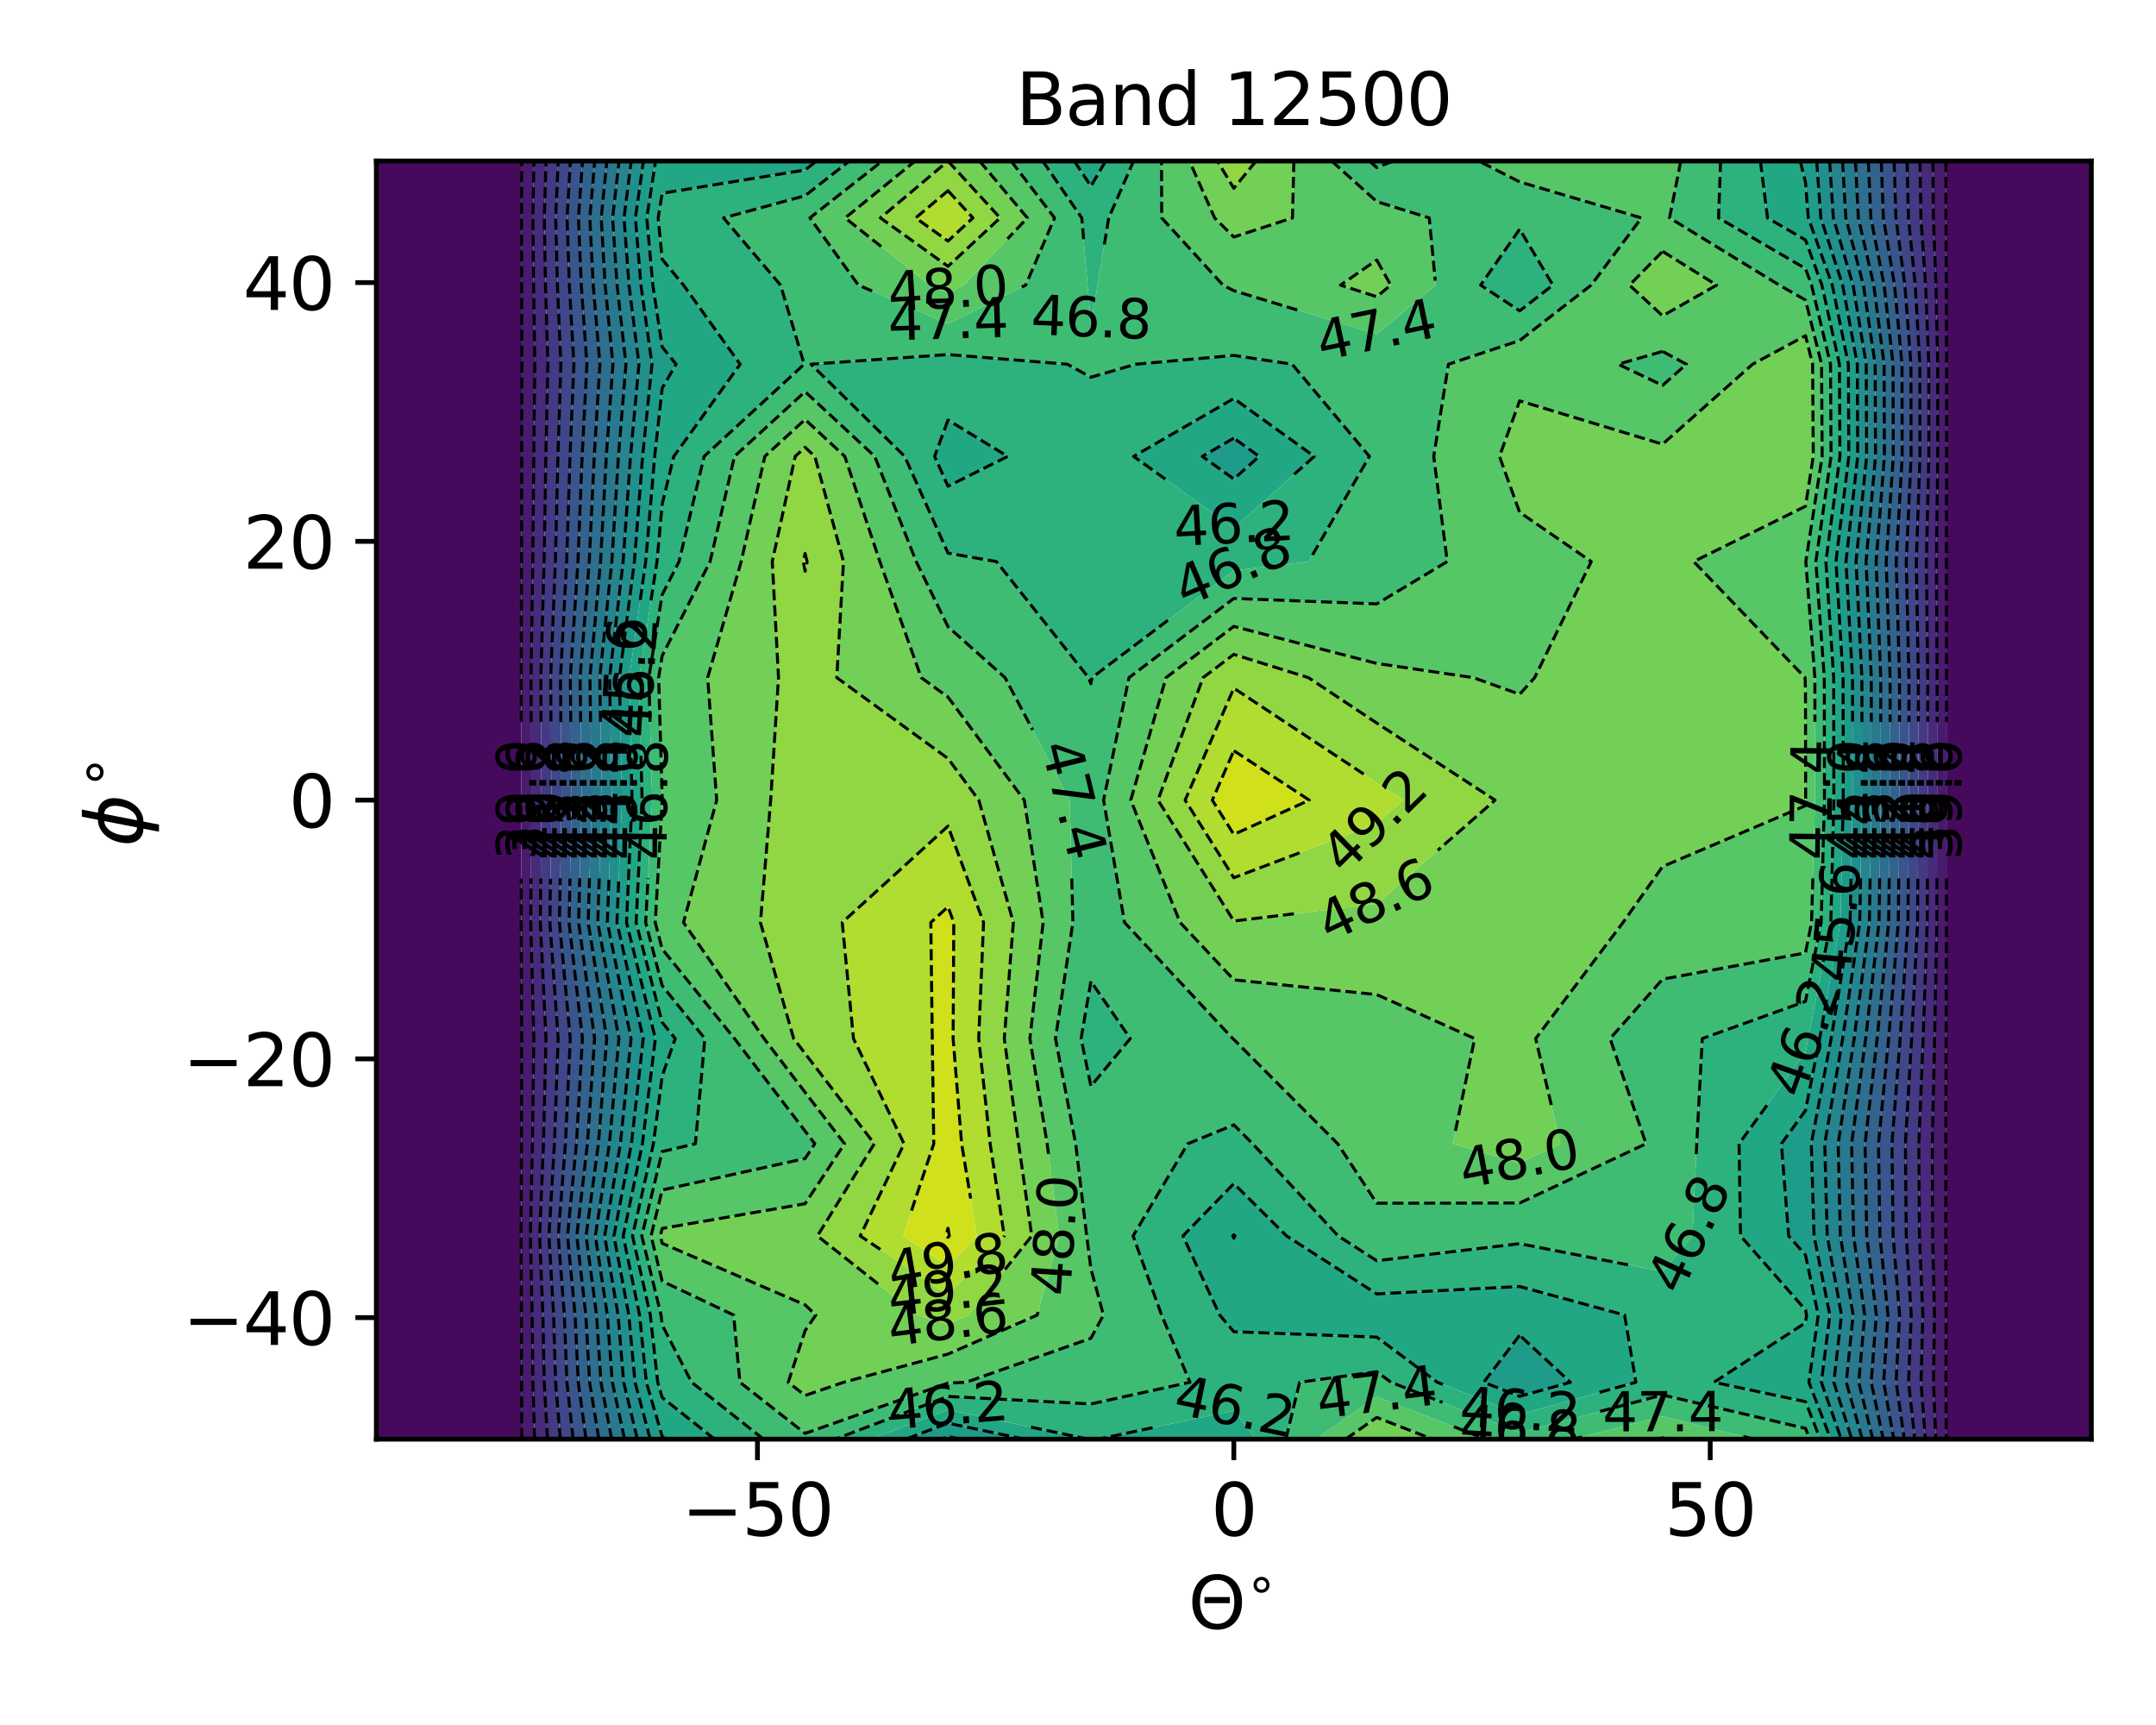 <?xml version="1.0" encoding="utf-8" standalone="no"?>
<!DOCTYPE svg PUBLIC "-//W3C//DTD SVG 1.1//EN"
  "http://www.w3.org/Graphics/SVG/1.1/DTD/svg11.dtd">
<svg xmlns:xlink="http://www.w3.org/1999/xlink" width="360pt" height="288pt" viewBox="0 0 360 288" xmlns="http://www.w3.org/2000/svg" version="1.1">
 <defs>
  <style type="text/css">*{stroke-linejoin: round; stroke-linecap: butt}</style>
 </defs>
 <g id="figure_1">
  <g id="patch_1">
   <path d="M 0 288 
L 360 288 
L 360 0 
L 0 0 
z
" style="fill: #ffffff"/>
  </g>
  <g id="axes_1">
   <g id="patch_2">
    <path d="M 62.84 240.28 
L 349.2 240.28 
L 349.2 26.88 
L 62.84 26.88 
z
" style="fill: #ffffff"/>
   </g>
   <g id="QuadContourSet_1">
    <path d="M 86.703 26.88 
L 87.107 26.88 
L 87.081 36.381 
L 87.099 47.6 
L 87.135 60.809 
L 87.105 76.198 
L 87.078 93.758 
L 87.029 113.138 
L 87.037 133.591 
L 87.021 154.014 
L 87.107 173.395 
L 87.068 190.956 
L 87.011 206.347 
L 87.06 219.557 
L 87.08 230.778 
L 87.129 240.28 
L 86.703 240.28 
L 62.84 240.28 
L 62.84 230.778 
L 62.84 219.557 
L 62.84 206.347 
L 62.84 190.956 
L 62.84 173.395 
L 62.84 154.014 
L 62.84 133.591 
L 62.84 113.138 
L 62.84 93.758 
L 62.84 76.198 
L 62.84 60.809 
L 62.84 47.6 
L 62.84 36.381 
L 62.84 26.88 
z
M 325.337 26.88 
L 349.2 26.88 
L 349.2 36.381 
L 349.2 47.6 
L 349.2 60.809 
L 349.2 76.198 
L 349.2 93.758 
L 349.2 113.138 
L 349.2 133.591 
L 349.2 154.014 
L 349.2 173.395 
L 349.2 190.956 
L 349.2 206.347 
L 349.2 219.557 
L 349.2 230.778 
L 349.2 240.28 
L 325.337 240.28 
L 324.988 240.28 
L 324.923 230.778 
L 324.951 219.557 
L 324.9 206.347 
L 324.891 190.956 
L 324.955 173.395 
L 325.017 154.014 
L 325.025 133.591 
L 325.025 113.138 
L 325.003 93.758 
L 325.042 76.198 
L 325.04 60.809 
L 324.993 47.6 
L 324.922 36.381 
L 324.908 26.88 
z
" clip-path="url(#pdabdfd9b07)" style="fill: #460a5d"/>
    <path d="M 88.983 36.381 
L 89.091 47.6 
L 89.308 60.809 
L 89.124 76.198 
L 88.964 93.758 
L 88.668 113.138 
L 88.719 133.591 
L 88.62 154.014 
L 89.136 173.395 
L 88.905 190.956 
L 88.562 206.347 
L 88.853 219.557 
L 88.975 230.778 
L 89.274 240.28 
L 87.129 240.28 
L 87.08 230.778 
L 87.06 219.557 
L 87.011 206.347 
L 87.068 190.956 
L 87.107 173.395 
L 87.021 154.014 
L 87.037 133.591 
L 87.029 113.138 
L 87.078 93.758 
L 87.105 76.198 
L 87.135 60.809 
L 87.099 47.6 
L 87.081 36.381 
L 87.107 26.88 
L 89.14 26.88 
z
M 324.922 36.381 
L 324.993 47.6 
L 325.04 60.809 
L 325.042 76.198 
L 325.003 93.758 
L 325.025 113.138 
L 325.025 133.591 
L 325.017 154.014 
L 324.955 173.395 
L 324.891 190.956 
L 324.9 206.347 
L 324.951 219.557 
L 324.923 230.778 
L 324.988 240.28 
L 323.234 240.28 
L 322.843 230.778 
L 323.01 219.557 
L 322.7 206.347 
L 322.646 190.956 
L 323.036 173.395 
L 323.407 154.014 
L 323.457 133.591 
L 323.454 113.138 
L 323.327 93.758 
L 323.557 76.198 
L 323.549 60.809 
L 323.261 47.6 
L 322.833 36.381 
L 322.752 26.88 
L 324.908 26.88 
z
" clip-path="url(#pdabdfd9b07)" style="fill: #481b6d"/>
    <path d="M 90.884 36.381 
L 91.083 47.6 
L 91.481 60.809 
L 91.144 76.198 
L 90.849 93.758 
L 90.308 113.138 
L 90.401 133.591 
L 90.22 154.014 
L 91.166 173.395 
L 90.741 190.956 
L 90.112 206.347 
L 90.647 219.557 
L 90.871 230.778 
L 91.418 240.28 
L 89.274 240.28 
L 88.975 230.778 
L 88.853 219.557 
L 88.562 206.347 
L 88.905 190.956 
L 89.136 173.395 
L 88.62 154.014 
L 88.719 133.591 
L 88.668 113.138 
L 88.964 93.758 
L 89.124 76.198 
L 89.308 60.809 
L 89.091 47.6 
L 88.983 36.381 
L 89.14 26.88 
L 91.173 26.88 
z
M 322.833 36.381 
L 323.261 47.6 
L 323.549 60.809 
L 323.557 76.198 
L 323.327 93.758 
L 323.454 113.138 
L 323.457 133.591 
L 323.407 154.014 
L 323.036 173.395 
L 322.646 190.956 
L 322.7 206.347 
L 323.01 219.557 
L 322.843 230.778 
L 323.234 240.28 
L 321.48 240.28 
L 320.763 230.778 
L 321.069 219.557 
L 320.5 206.347 
L 320.4 190.956 
L 321.116 173.395 
L 321.798 154.014 
L 321.889 133.591 
L 321.884 113.138 
L 321.65 93.758 
L 322.072 76.198 
L 322.057 60.809 
L 321.529 47.6 
L 320.744 36.381 
L 320.595 26.88 
L 322.752 26.88 
z
" clip-path="url(#pdabdfd9b07)" style="fill: #472a7a"/>
    <path d="M 92.786 36.381 
L 93.075 47.6 
L 93.654 60.809 
L 93.163 76.198 
L 92.735 93.758 
L 91.947 113.138 
L 92.083 133.591 
L 91.819 154.014 
L 93.195 173.395 
L 92.577 190.956 
L 91.662 206.347 
L 92.441 219.557 
L 92.766 230.778 
L 93.563 240.28 
L 91.418 240.28 
L 90.871 230.778 
L 90.647 219.557 
L 90.112 206.347 
L 90.741 190.956 
L 91.166 173.395 
L 90.22 154.014 
L 90.401 133.591 
L 90.308 113.138 
L 90.849 93.758 
L 91.144 76.198 
L 91.481 60.809 
L 91.083 47.6 
L 90.884 36.381 
L 91.173 26.88 
L 93.206 26.88 
z
M 320.744 36.381 
L 321.529 47.6 
L 322.057 60.809 
L 322.072 76.198 
L 321.65 93.758 
L 321.884 113.138 
L 321.889 133.591 
L 321.798 154.014 
L 321.116 173.395 
L 320.4 190.956 
L 320.5 206.347 
L 321.069 219.557 
L 320.763 230.778 
L 321.48 240.28 
L 319.726 240.28 
L 318.684 230.778 
L 319.127 219.557 
L 318.301 206.347 
L 318.155 190.956 
L 319.197 173.395 
L 320.188 154.014 
L 320.32 133.591 
L 320.314 113.138 
L 319.973 93.758 
L 320.587 76.198 
L 320.565 60.809 
L 319.798 47.6 
L 318.655 36.381 
L 318.438 26.88 
L 320.595 26.88 
z
" clip-path="url(#pdabdfd9b07)" style="fill: #443983"/>
    <path d="M 94.687 36.381 
L 95.068 47.6 
L 95.827 60.809 
L 95.183 76.198 
L 94.62 93.758 
L 93.586 113.138 
L 93.765 133.591 
L 93.418 154.014 
L 95.225 173.395 
L 94.414 190.956 
L 93.212 206.347 
L 94.235 219.557 
L 94.662 230.778 
L 95.707 240.28 
L 93.563 240.28 
L 92.766 230.778 
L 92.441 219.557 
L 91.662 206.347 
L 92.577 190.956 
L 93.195 173.395 
L 91.819 154.014 
L 92.083 133.591 
L 91.947 113.138 
L 92.735 93.758 
L 93.163 76.198 
L 93.654 60.809 
L 93.075 47.6 
L 92.786 36.381 
L 93.206 26.88 
L 95.238 26.88 
z
M 318.655 36.381 
L 319.798 47.6 
L 320.565 60.809 
L 320.587 76.198 
L 319.973 93.758 
L 320.314 113.138 
L 320.32 133.591 
L 320.188 154.014 
L 319.197 173.395 
L 318.155 190.956 
L 318.301 206.347 
L 319.127 219.557 
L 318.684 230.778 
L 319.726 240.28 
L 317.972 240.28 
L 316.604 230.778 
L 317.186 219.557 
L 316.101 206.347 
L 315.91 190.956 
L 317.277 173.395 
L 318.579 154.014 
L 318.752 133.591 
L 318.743 113.138 
L 318.296 93.758 
L 319.103 76.198 
L 319.074 60.809 
L 318.066 47.6 
L 316.566 36.381 
L 316.282 26.88 
L 318.438 26.88 
z
" clip-path="url(#pdabdfd9b07)" style="fill: #3f4788"/>
    <path d="M 96.589 36.381 
L 97.06 47.6 
L 98 60.809 
L 97.202 76.198 
L 96.506 93.758 
L 95.226 113.138 
L 95.447 133.591 
L 95.018 154.014 
L 97.255 173.395 
L 96.25 190.956 
L 94.762 206.347 
L 96.028 219.557 
L 96.557 230.778 
L 97.851 240.28 
L 95.707 240.28 
L 94.662 230.778 
L 94.235 219.557 
L 93.212 206.347 
L 94.414 190.956 
L 95.225 173.395 
L 93.418 154.014 
L 93.765 133.591 
L 93.586 113.138 
L 94.62 93.758 
L 95.183 76.198 
L 95.827 60.809 
L 95.068 47.6 
L 94.687 36.381 
L 95.238 26.88 
L 97.271 26.88 
z
M 316.566 36.381 
L 318.066 47.6 
L 319.074 60.809 
L 319.103 76.198 
L 318.296 93.758 
L 318.743 113.138 
L 318.752 133.591 
L 318.579 154.014 
L 317.277 173.395 
L 315.91 190.956 
L 316.101 206.347 
L 317.186 219.557 
L 316.604 230.778 
L 317.972 240.28 
L 316.218 240.28 
L 314.524 230.778 
L 315.245 219.557 
L 313.902 206.347 
L 313.665 190.956 
L 315.358 173.395 
L 316.969 154.014 
L 317.184 133.591 
L 317.173 113.138 
L 316.619 93.758 
L 317.618 76.198 
L 317.582 60.809 
L 316.334 47.6 
L 314.477 36.381 
L 314.125 26.88 
L 316.282 26.88 
z
" clip-path="url(#pdabdfd9b07)" style="fill: #39558c"/>
    <path d="M 98.49 36.381 
L 99.052 47.6 
L 100.173 60.809 
L 99.222 76.198 
L 98.391 93.758 
L 96.865 113.138 
L 97.128 133.591 
L 96.617 154.014 
L 99.284 173.395 
L 98.086 190.956 
L 96.313 206.347 
L 97.822 219.557 
L 98.453 230.778 
L 99.996 240.28 
L 97.851 240.28 
L 96.557 230.778 
L 96.028 219.557 
L 94.762 206.347 
L 96.25 190.956 
L 97.255 173.395 
L 95.018 154.014 
L 95.447 133.591 
L 95.226 113.138 
L 96.506 93.758 
L 97.202 76.198 
L 98 60.809 
L 97.06 47.6 
L 96.589 36.381 
L 97.271 26.88 
L 99.304 26.88 
z
M 314.477 36.381 
L 316.334 47.6 
L 317.582 60.809 
L 317.618 76.198 
L 316.619 93.758 
L 317.173 113.138 
L 317.184 133.591 
L 316.969 154.014 
L 315.358 173.395 
L 313.665 190.956 
L 313.902 206.347 
L 315.245 219.557 
L 314.524 230.778 
L 316.218 240.28 
L 314.464 240.28 
L 312.444 230.778 
L 313.304 219.557 
L 311.702 206.347 
L 311.42 190.956 
L 313.438 173.395 
L 315.36 154.014 
L 315.615 133.591 
L 315.603 113.138 
L 314.942 93.758 
L 316.133 76.198 
L 316.09 60.809 
L 314.603 47.6 
L 312.388 36.381 
L 311.969 26.88 
L 314.125 26.88 
z
" clip-path="url(#pdabdfd9b07)" style="fill: #33628d"/>
    <path d="M 100.392 36.381 
L 101.044 47.6 
L 102.346 60.809 
L 101.241 76.198 
L 100.277 93.758 
L 98.504 113.138 
L 98.81 133.591 
L 98.216 154.014 
L 101.314 173.395 
L 99.923 190.956 
L 97.863 206.347 
L 99.616 219.557 
L 100.348 230.778 
L 102.14 240.28 
L 99.996 240.28 
L 98.453 230.778 
L 97.822 219.557 
L 96.313 206.347 
L 98.086 190.956 
L 99.284 173.395 
L 96.617 154.014 
L 97.128 133.591 
L 96.865 113.138 
L 98.391 93.758 
L 99.222 76.198 
L 100.173 60.809 
L 99.052 47.6 
L 98.49 36.381 
L 99.304 26.88 
L 101.337 26.88 
z
M 312.388 36.381 
L 314.603 47.6 
L 316.09 60.809 
L 316.133 76.198 
L 314.942 93.758 
L 315.603 113.138 
L 315.615 133.591 
L 315.36 154.014 
L 313.438 173.395 
L 311.42 190.956 
L 311.702 206.347 
L 313.304 219.557 
L 312.444 230.778 
L 314.464 240.28 
L 312.709 240.28 
L 310.364 230.778 
L 311.363 219.557 
L 309.502 206.347 
L 309.175 190.956 
L 311.519 173.395 
L 313.75 154.014 
L 314.047 133.591 
L 314.032 113.138 
L 313.265 93.758 
L 314.648 76.198 
L 314.599 60.809 
L 312.871 47.6 
L 310.299 36.381 
L 309.812 26.88 
L 311.969 26.88 
z
" clip-path="url(#pdabdfd9b07)" style="fill: #2e6e8e"/>
    <path d="M 102.293 36.381 
L 103.036 47.6 
L 104.519 60.809 
L 103.261 76.198 
L 102.162 93.758 
L 100.144 113.138 
L 100.492 133.591 
L 99.815 154.014 
L 103.344 173.395 
L 101.759 190.956 
L 99.413 206.347 
L 101.409 219.557 
L 102.244 230.778 
L 104.285 240.28 
L 102.14 240.28 
L 100.348 230.778 
L 99.616 219.557 
L 97.863 206.347 
L 99.923 190.956 
L 101.314 173.395 
L 98.216 154.014 
L 98.81 133.591 
L 98.504 113.138 
L 100.277 93.758 
L 101.241 76.198 
L 102.346 60.809 
L 101.044 47.6 
L 100.392 36.381 
L 101.337 26.88 
L 103.369 26.88 
z
M 310.299 36.381 
L 312.871 47.6 
L 314.599 60.809 
L 314.648 76.198 
L 313.265 93.758 
L 314.032 113.138 
L 314.047 133.591 
L 313.75 154.014 
L 311.519 173.395 
L 309.175 190.956 
L 309.502 206.347 
L 311.363 219.557 
L 310.364 230.778 
L 312.709 240.28 
L 310.955 240.28 
L 308.284 230.778 
L 309.422 219.557 
L 307.303 206.347 
L 306.93 190.956 
L 309.599 173.395 
L 312.141 154.014 
L 312.479 133.591 
L 312.462 113.138 
L 311.588 93.758 
L 313.164 76.198 
L 313.107 60.809 
L 311.139 47.6 
L 308.21 36.381 
L 307.655 26.88 
L 309.812 26.88 
z
" clip-path="url(#pdabdfd9b07)" style="fill: #29798e"/>
    <path d="M 104.195 36.381 
L 105.028 47.6 
L 106.693 60.809 
L 105.28 76.198 
L 104.048 93.758 
L 101.783 113.138 
L 102.174 133.591 
L 101.415 154.014 
L 105.373 173.395 
L 103.596 190.956 
L 100.963 206.347 
L 103.203 219.557 
L 104.139 230.778 
L 106.429 240.28 
L 104.285 240.28 
L 102.244 230.778 
L 101.409 219.557 
L 99.413 206.347 
L 101.759 190.956 
L 103.344 173.395 
L 99.815 154.014 
L 100.492 133.591 
L 100.144 113.138 
L 102.162 93.758 
L 103.261 76.198 
L 104.519 60.809 
L 103.036 47.6 
L 102.293 36.381 
L 103.369 26.88 
L 105.402 26.88 
z
M 308.21 36.381 
L 311.139 47.6 
L 313.107 60.809 
L 313.164 76.198 
L 311.588 93.758 
L 312.462 113.138 
L 312.479 133.591 
L 312.141 154.014 
L 309.599 173.395 
L 306.93 190.956 
L 307.303 206.347 
L 309.422 219.557 
L 308.284 230.778 
L 310.955 240.28 
L 309.201 240.28 
L 306.204 230.778 
L 307.48 219.557 
L 305.103 206.347 
L 304.685 190.956 
L 307.68 173.395 
L 310.531 154.014 
L 310.911 133.591 
L 310.891 113.138 
L 309.911 93.758 
L 311.679 76.198 
L 311.615 60.809 
L 309.408 47.6 
L 306.121 36.381 
L 305.499 26.88 
L 307.655 26.88 
z
" clip-path="url(#pdabdfd9b07)" style="fill: #25848e"/>
    <path d="M 106.096 36.381 
L 107.02 47.6 
L 108.866 60.809 
L 107.3 76.198 
L 105.933 93.758 
L 103.423 113.138 
L 103.856 133.591 
L 103.014 154.014 
L 107.403 173.395 
L 105.432 190.956 
L 102.513 206.347 
L 104.997 219.557 
L 106.035 230.778 
L 108.573 240.28 
L 106.429 240.28 
L 104.139 230.778 
L 103.203 219.557 
L 100.963 206.347 
L 103.596 190.956 
L 105.373 173.395 
L 101.415 154.014 
L 102.174 133.591 
L 101.783 113.138 
L 104.048 93.758 
L 105.28 76.198 
L 106.693 60.809 
L 105.028 47.6 
L 104.195 36.381 
L 105.402 26.88 
L 107.435 26.88 
z
M 306.121 36.381 
L 309.408 47.6 
L 311.615 60.809 
L 311.679 76.198 
L 309.911 93.758 
L 310.891 113.138 
L 310.911 133.591 
L 310.531 154.014 
L 307.68 173.395 
L 304.685 190.956 
L 305.103 206.347 
L 307.48 219.557 
L 306.204 230.778 
L 309.201 240.28 
L 307.447 240.28 
L 304.124 230.778 
L 305.539 219.557 
L 302.904 206.347 
L 302.44 190.956 
L 305.76 173.395 
L 308.922 154.014 
L 309.342 133.591 
L 309.321 113.138 
L 308.234 93.758 
L 310.194 76.198 
L 310.124 60.809 
L 307.676 47.6 
L 304.032 36.381 
L 303.342 26.88 
L 305.499 26.88 
z
M 158.293 239.837 
L 160.413 240.28 
L 158.293 240.28 
L 157.122 240.28 
z
" clip-path="url(#pdabdfd9b07)" style="fill: #21908d"/>
    <path d="M 107.998 36.381 
L 109.012 47.6 
L 110.567 57.933 
L 112.89 60.809 
L 110.567 64.812 
L 109.319 76.198 
L 107.819 93.758 
L 105.062 113.138 
L 105.538 133.591 
L 104.613 154.014 
L 109.433 173.395 
L 107.268 190.956 
L 104.064 206.347 
L 106.791 219.557 
L 107.93 230.778 
L 110.567 239.821 
L 111.143 240.28 
L 110.567 240.28 
L 108.573 240.28 
L 106.035 230.778 
L 104.997 219.557 
L 102.513 206.347 
L 105.432 190.956 
L 107.403 173.395 
L 103.014 154.014 
L 103.856 133.591 
L 103.423 113.138 
L 105.933 93.758 
L 107.3 76.198 
L 108.866 60.809 
L 107.02 47.6 
L 106.096 36.381 
L 107.435 26.88 
L 109.468 26.88 
z
M 301.473 26.88 
L 303.342 26.88 
L 304.032 36.381 
L 307.676 47.6 
L 310.124 60.809 
L 310.194 76.198 
L 308.234 93.758 
L 309.321 113.138 
L 309.342 133.591 
L 308.922 154.014 
L 305.76 173.395 
L 302.44 190.956 
L 302.904 206.347 
L 305.539 219.557 
L 304.124 230.778 
L 307.447 240.28 
L 305.693 240.28 
L 302.044 230.778 
L 303.598 219.557 
L 301.473 209.546 
L 298.664 206.347 
L 297.448 190.956 
L 301.473 185.408 
L 303.841 173.395 
L 307.312 154.014 
L 307.774 133.591 
L 307.751 113.138 
L 306.557 93.758 
L 308.709 76.198 
L 308.632 60.809 
L 305.944 47.6 
L 301.943 36.381 
L 301.473 30.421 
L 300.587 26.88 
z
M 206.02 73.153 
L 210.252 76.198 
L 206.02 79.968 
L 200.748 76.198 
z
M 206.02 206.157 
L 206.211 206.347 
L 206.02 206.723 
L 205.835 206.347 
z
M 253.747 222.929 
L 262.227 230.778 
L 253.747 233.125 
L 247.739 230.778 
z
M 158.293 237.605 
L 171.079 240.28 
L 160.413 240.28 
L 158.293 239.837 
L 157.122 240.28 
L 151.225 240.28 
z
" clip-path="url(#pdabdfd9b07)" style="fill: #1e9c89"/>
    <path d="M 110.567 26.88 
L 134.43 26.88 
L 136.35 26.88 
L 134.43 28.382 
L 110.567 32.266 
L 109.899 36.381 
L 110.567 43.281 
L 114.127 47.6 
L 123.587 60.809 
L 112.505 76.198 
L 110.567 84.195 
L 109.704 93.758 
L 106.701 113.138 
L 107.22 133.591 
L 106.213 154.014 
L 110.567 170.692 
L 112.748 173.395 
L 110.567 179.657 
L 109.105 190.956 
L 105.614 206.347 
L 108.584 219.557 
L 109.826 230.778 
L 110.567 233.319 
L 119.32 240.28 
L 111.143 240.28 
L 110.567 239.821 
L 107.93 230.778 
L 106.791 219.557 
L 104.064 206.347 
L 107.268 190.956 
L 109.433 173.395 
L 104.613 154.014 
L 105.538 133.591 
L 105.062 113.138 
L 107.819 93.758 
L 109.319 76.198 
L 110.567 64.812 
L 112.89 60.809 
L 110.567 57.933 
L 109.012 47.6 
L 107.998 36.381 
L 109.468 26.88 
z
M 182.157 26.88 
L 184.619 26.88 
L 182.157 31.089 
L 179.374 26.88 
z
M 301.473 30.421 
L 301.943 36.381 
L 305.944 47.6 
L 308.632 60.809 
L 308.709 76.198 
L 306.557 93.758 
L 307.751 113.138 
L 307.774 133.591 
L 307.312 154.014 
L 303.841 173.395 
L 301.473 185.408 
L 297.448 190.956 
L 298.664 206.347 
L 301.473 209.546 
L 303.598 219.557 
L 302.044 230.778 
L 305.693 240.28 
L 303.939 240.28 
L 301.473 234.014 
L 286.194 230.778 
L 301.473 220.85 
L 301.657 219.557 
L 301.473 218.693 
L 290.631 206.347 
L 290.38 190.956 
L 301.473 175.667 
L 301.921 173.395 
L 305.703 154.014 
L 306.206 133.591 
L 306.18 113.138 
L 304.88 93.758 
L 307.225 76.198 
L 307.14 60.809 
L 304.213 47.6 
L 301.473 40.071 
L 295.133 36.381 
L 293.942 26.88 
L 300.587 26.88 
z
M 158.293 70.129 
L 168.267 76.198 
L 158.293 81.183 
L 156.061 76.198 
z
M 206.02 66.531 
L 219.456 76.198 
L 206.02 88.165 
L 189.283 76.198 
z
M 200.748 76.198 
L 206.02 79.968 
L 210.252 76.198 
L 206.02 73.153 
z
M 206.02 197.612 
L 214.827 206.347 
L 229.883 216.024 
L 253.747 214.789 
L 271.265 219.557 
L 273.154 230.778 
L 253.747 236.149 
L 239.998 230.778 
L 229.883 223.239 
L 206.02 222.336 
L 203.66 219.557 
L 197.518 206.347 
z
M 205.835 206.347 
L 206.02 206.723 
L 206.211 206.347 
L 206.02 206.157 
z
M 247.739 230.778 
L 253.747 233.125 
L 262.227 230.778 
L 253.747 222.929 
z
M 158.293 235.374 
L 181.745 240.28 
L 171.079 240.28 
L 158.293 237.605 
L 151.225 240.28 
L 145.327 240.28 
z
M 206.02 235.512 
L 209.727 240.28 
L 206.02 240.28 
L 183.334 240.28 
z
" clip-path="url(#pdabdfd9b07)" style="fill: #22a785"/>
    <path d="M 110.567 32.266 
L 134.43 28.382 
L 136.35 26.88 
L 141.839 26.88 
L 134.43 32.677 
L 120.813 36.381 
L 130.332 47.6 
L 134.285 60.809 
L 117.573 76.198 
L 113.383 93.758 
L 110.567 99.292 
L 108.341 113.138 
L 108.901 133.591 
L 107.812 154.014 
L 110.567 164.566 
L 117.692 173.395 
L 116.116 190.956 
L 110.567 192.264 
L 107.164 206.347 
L 110.378 219.557 
L 110.567 221.209 
L 115.483 230.778 
L 127.497 240.28 
L 119.32 240.28 
L 110.567 233.319 
L 109.826 230.778 
L 108.584 219.557 
L 105.614 206.347 
L 109.105 190.956 
L 110.567 179.657 
L 112.748 173.395 
L 110.567 170.692 
L 106.213 154.014 
L 107.22 133.591 
L 106.701 113.138 
L 109.704 93.758 
L 110.567 84.195 
L 112.505 76.198 
L 123.587 60.809 
L 114.127 47.6 
L 110.567 43.281 
L 109.899 36.381 
z
M 182.157 31.089 
L 184.619 26.88 
L 189.283 26.88 
L 185.132 36.381 
L 183.282 47.6 
L 182.157 53.726 
L 181.601 47.6 
L 180.628 36.381 
L 174.101 26.88 
L 179.374 26.88 
z
M 229.883 26.88 
L 232.637 26.88 
L 229.883 27.976 
L 228.666 26.88 
z
M 295.133 36.381 
L 301.473 40.071 
L 304.213 47.6 
L 307.14 60.809 
L 307.225 76.198 
L 304.88 93.758 
L 306.18 113.138 
L 306.206 133.591 
L 305.703 154.014 
L 301.921 173.395 
L 301.473 175.667 
L 290.38 190.956 
L 290.631 206.347 
L 301.473 218.693 
L 301.657 219.557 
L 301.473 220.85 
L 286.194 230.778 
L 301.473 234.014 
L 303.939 240.28 
L 302.185 240.28 
L 301.473 238.472 
L 277.61 232.897 
L 253.747 239.173 
L 232.256 230.778 
L 229.883 229.009 
L 217.004 230.778 
L 214.708 240.28 
L 209.727 240.28 
L 206.02 235.512 
L 183.334 240.28 
L 182.157 240.28 
L 181.745 240.28 
L 158.293 235.374 
L 145.327 240.28 
L 139.43 240.28 
L 158.293 233.142 
L 182.157 234.397 
L 198.706 230.778 
L 193.955 219.557 
L 189.201 206.347 
L 198.325 190.956 
L 206.02 187.803 
L 209.162 190.956 
L 223.442 206.347 
L 229.883 210.487 
L 253.747 207.636 
L 277.61 212.294 
L 282.599 206.347 
L 283.313 190.956 
L 284.241 173.395 
L 301.473 167.189 
L 304.093 154.014 
L 304.637 133.591 
L 304.61 113.138 
L 303.203 93.758 
L 305.74 76.198 
L 305.649 60.809 
L 302.481 47.6 
L 301.473 44.831 
L 286.955 36.381 
L 287.298 26.88 
L 293.942 26.88 
z
M 197.518 206.347 
L 203.66 219.557 
L 206.02 222.336 
L 229.883 223.239 
L 239.998 230.778 
L 253.747 236.149 
L 273.154 230.778 
L 271.265 219.557 
L 253.747 214.789 
L 229.883 216.024 
L 214.827 206.347 
L 206.02 197.612 
z
M 253.747 38.265 
L 259.296 47.6 
L 253.747 51.9 
L 247.231 47.6 
z
M 158.293 59.193 
L 178.218 60.809 
L 182.157 62.981 
L 189.651 60.809 
L 206.02 59.341 
L 215.756 60.809 
L 228.659 76.198 
L 218.519 93.758 
L 206.02 95.242 
L 182.331 113.138 
L 182.157 114.164 
L 181.763 113.138 
L 166.378 93.758 
L 158.293 92.351 
L 151.061 76.198 
L 135.418 60.809 
z
M 156.061 76.198 
L 158.293 81.183 
L 168.267 76.198 
L 158.293 70.129 
z
M 189.283 76.198 
L 206.02 88.165 
L 219.456 76.198 
L 206.02 66.531 
z
M 182.157 163.842 
L 188.729 173.395 
L 182.157 181.341 
L 180.515 173.395 
z
" clip-path="url(#pdabdfd9b07)" style="fill: #2db27d"/>
    <path d="M 134.43 32.677 
L 141.839 26.88 
L 147.328 26.88 
L 135.24 36.381 
L 143.327 47.6 
L 158.293 54.056 
L 171.273 47.6 
L 176.085 36.381 
L 168.828 26.88 
L 174.101 26.88 
L 180.628 36.381 
L 181.601 47.6 
L 182.157 53.726 
L 183.282 47.6 
L 185.132 36.381 
L 189.283 26.88 
L 193.947 26.88 
L 193.974 36.381 
L 204.212 47.6 
L 206.02 48.534 
L 229.883 55.79 
L 239.722 47.6 
L 238.653 36.381 
L 229.883 33.658 
L 222.355 26.88 
L 228.666 26.88 
L 229.883 27.976 
L 232.637 26.88 
L 246.914 26.88 
L 253.747 30.368 
L 274.092 36.381 
L 265.693 47.6 
L 253.747 56.856 
L 241.856 60.809 
L 239.4 76.198 
L 241.662 93.758 
L 229.883 100.825 
L 206.02 99.913 
L 188.514 113.138 
L 184.271 133.591 
L 187.77 154.014 
L 205.841 173.395 
L 206.02 173.544 
L 223.367 190.956 
L 229.883 200.885 
L 253.747 200.852 
L 274.849 190.956 
L 268.849 173.395 
L 277.61 163.482 
L 301.473 159.096 
L 302.484 154.014 
L 303.069 133.591 
L 303.04 113.138 
L 301.526 93.758 
L 304.255 76.198 
L 304.157 60.809 
L 301.473 50.091 
L 297.099 47.6 
L 278.776 36.381 
L 280.654 26.88 
L 287.298 26.88 
L 286.955 36.381 
L 301.473 44.831 
L 302.481 47.6 
L 305.649 60.809 
L 305.74 76.198 
L 303.203 93.758 
L 304.61 113.138 
L 304.637 133.591 
L 304.093 154.014 
L 301.473 167.189 
L 284.241 173.395 
L 283.313 190.956 
L 282.599 206.347 
L 277.61 212.294 
L 253.747 207.636 
L 229.883 210.487 
L 223.442 206.347 
L 209.162 190.956 
L 206.02 187.803 
L 198.325 190.956 
L 189.201 206.347 
L 193.955 219.557 
L 198.706 230.778 
L 182.157 234.397 
L 158.293 233.142 
L 139.43 240.28 
L 134.43 240.28 
L 127.497 240.28 
L 115.483 230.778 
L 110.567 221.209 
L 110.378 219.557 
L 107.164 206.347 
L 110.567 192.264 
L 116.116 190.956 
L 117.692 173.395 
L 110.567 164.566 
L 107.812 154.014 
L 108.901 133.591 
L 108.341 113.138 
L 110.567 99.292 
L 113.383 93.758 
L 117.573 76.198 
L 134.285 60.809 
L 130.332 47.6 
L 120.813 36.381 
z
M 247.231 47.6 
L 253.747 51.9 
L 259.296 47.6 
L 253.747 38.265 
z
M 135.418 60.809 
L 151.061 76.198 
L 158.293 92.351 
L 166.378 93.758 
L 181.763 113.138 
L 182.157 114.164 
L 182.331 113.138 
L 206.02 95.242 
L 218.519 93.758 
L 228.659 76.198 
L 215.756 60.809 
L 206.02 59.341 
L 189.651 60.809 
L 182.157 62.981 
L 178.218 60.809 
L 158.293 59.193 
z
M 122.641 76.198 
L 118.571 93.758 
L 110.567 109.489 
L 109.98 113.138 
L 110.567 133.045 
L 110.655 133.591 
L 110.567 133.864 
L 109.411 154.014 
L 110.567 158.44 
L 122.636 173.395 
L 134.43 188.838 
L 136.055 190.956 
L 134.43 193.426 
L 110.567 198.68 
L 108.714 206.347 
L 110.567 213.901 
L 122.502 219.557 
L 123.551 230.778 
L 134.43 239.317 
L 158.293 230.911 
L 161.328 230.778 
L 182.157 223.433 
L 184.249 219.557 
L 182.157 211.832 
L 181.454 206.347 
L 179.609 190.956 
L 176.241 173.395 
L 179.149 154.014 
L 178.621 133.591 
L 167.821 113.138 
L 158.293 104.634 
L 152.987 93.758 
L 146.061 76.198 
L 134.43 65.392 
z
M 180.515 173.395 
L 182.157 181.341 
L 188.729 173.395 
L 182.157 163.842 
z
M 277.61 58.673 
L 281.582 60.809 
L 277.61 64.338 
L 270.198 60.809 
z
M 229.883 229.009 
L 232.256 230.778 
L 253.747 239.173 
L 277.61 232.897 
L 301.473 238.472 
L 302.185 240.28 
L 301.473 240.28 
L 292.917 240.28 
L 277.61 236.475 
L 262.661 240.28 
L 253.747 240.28 
L 248.101 240.28 
L 229.883 233.183 
L 219.69 240.28 
L 214.708 240.28 
L 217.004 230.778 
z
" clip-path="url(#pdabdfd9b07)" style="fill: #3fbc73"/>
    <path d="M 141.126 36.381 
L 155.235 47.6 
L 158.293 48.919 
L 160.946 47.6 
L 171.542 36.381 
L 163.555 26.88 
L 168.828 26.88 
L 176.085 36.381 
L 171.273 47.6 
L 158.293 54.056 
L 143.327 47.6 
L 135.24 36.381 
L 147.328 26.88 
L 152.816 26.88 
z
M 202.816 36.381 
L 206.02 39.567 
L 215.812 36.381 
L 216.044 26.88 
L 222.355 26.88 
L 229.883 33.658 
L 238.653 36.381 
L 239.722 47.6 
L 229.883 55.79 
L 206.02 48.534 
L 204.212 47.6 
L 193.974 36.381 
L 193.947 26.88 
L 198.612 26.88 
z
M 223.836 47.6 
L 229.883 49.539 
L 232.212 47.6 
L 229.883 43.412 
z
M 253.747 26.88 
L 277.61 26.88 
L 280.654 26.88 
L 278.776 36.381 
L 297.099 47.6 
L 301.473 50.091 
L 304.157 60.809 
L 304.255 76.198 
L 301.526 93.758 
L 303.04 113.138 
L 303.069 133.591 
L 302.484 154.014 
L 301.473 159.096 
L 277.61 163.482 
L 268.849 173.395 
L 274.849 190.956 
L 253.747 200.852 
L 229.883 200.885 
L 223.367 190.956 
L 206.02 173.544 
L 205.841 173.395 
L 187.77 154.014 
L 184.271 133.591 
L 188.514 113.138 
L 206.02 99.913 
L 229.883 100.825 
L 241.662 93.758 
L 239.4 76.198 
L 241.856 60.809 
L 253.747 56.856 
L 265.693 47.6 
L 274.092 36.381 
L 253.747 30.368 
L 246.914 26.88 
z
M 272.089 47.6 
L 277.61 52.73 
L 286.638 47.6 
L 277.61 41.972 
z
M 270.198 60.809 
L 277.61 64.338 
L 281.582 60.809 
L 277.61 58.673 
z
M 292.639 60.809 
L 277.61 74.16 
L 253.747 66.925 
L 250.376 76.198 
L 253.747 85.535 
L 265.704 93.758 
L 256.254 113.138 
L 253.747 115.909 
L 246.012 113.138 
L 229.883 110.763 
L 206.02 104.584 
L 194.698 113.138 
L 188.81 133.591 
L 197.05 154.014 
L 206.02 163.591 
L 229.883 166.052 
L 246.232 173.395 
L 242.578 190.956 
L 253.747 194.149 
L 260.555 190.956 
L 256.42 173.395 
L 271.004 154.014 
L 277.61 144.675 
L 301.473 134.509 
L 301.501 133.591 
L 301.473 115.725 
L 301.411 113.138 
L 282.8 93.758 
L 301.473 84.525 
L 302.77 76.198 
L 302.665 60.809 
L 301.473 56.049 
z
M 134.43 65.392 
L 146.061 76.198 
L 152.987 93.758 
L 158.293 104.634 
L 167.821 113.138 
L 178.621 133.591 
L 179.149 154.014 
L 176.241 173.395 
L 179.609 190.956 
L 181.454 206.347 
L 182.157 211.832 
L 184.249 219.557 
L 182.157 223.433 
L 161.328 230.778 
L 158.293 230.911 
L 134.43 239.317 
L 123.551 230.778 
L 122.502 219.557 
L 110.567 213.901 
L 108.714 206.347 
L 110.567 198.68 
L 134.43 193.426 
L 136.055 190.956 
L 134.43 188.838 
L 122.636 173.395 
L 110.567 158.44 
L 109.411 154.014 
L 110.567 133.864 
L 110.655 133.591 
L 110.567 133.045 
L 109.98 113.138 
L 110.567 109.489 
L 118.571 93.758 
L 122.641 76.198 
z
M 127.71 76.198 
L 123.76 93.758 
L 118.163 113.138 
L 119.669 133.591 
L 114.131 154.014 
L 127.58 173.395 
L 134.43 182.365 
L 141.021 190.956 
L 134.43 200.972 
L 110.567 205.096 
L 110.264 206.347 
L 110.567 207.579 
L 134.43 217.851 
L 136.222 219.557 
L 134.43 222.17 
L 131.62 230.778 
L 134.43 232.983 
L 140.878 230.778 
L 158.293 226.071 
L 173.183 219.557 
L 176.866 206.347 
L 174.849 190.956 
L 171.968 173.395 
L 174.176 154.014 
L 171.03 133.591 
L 158.293 116.384 
L 153.827 113.138 
L 146.915 93.758 
L 141.06 76.198 
L 134.43 70.038 
z
M 229.883 233.183 
L 248.101 240.28 
L 239.198 240.28 
L 229.883 236.652 
L 224.672 240.28 
L 219.69 240.28 
z
M 277.61 236.475 
L 292.917 240.28 
L 278.522 240.28 
L 277.61 240.053 
L 276.719 240.28 
L 262.661 240.28 
z
" clip-path="url(#pdabdfd9b07)" style="fill: #56c667"/>
    <path d="M 158.293 26.88 
L 163.555 26.88 
L 171.542 36.381 
L 160.946 47.6 
L 158.293 48.919 
L 155.235 47.6 
L 141.126 36.381 
L 152.816 26.88 
z
M 147.013 36.381 
L 158.293 44.465 
L 166.999 36.381 
L 158.293 26.891 
z
M 206.02 31.439 
L 209.733 26.88 
L 216.044 26.88 
L 215.812 36.381 
L 206.02 39.567 
L 202.816 36.381 
L 198.612 26.88 
L 203.276 26.88 
z
M 229.883 43.412 
L 232.212 47.6 
L 229.883 49.539 
L 223.836 47.6 
z
M 277.61 41.972 
L 286.638 47.6 
L 277.61 52.73 
L 272.089 47.6 
z
M 301.473 56.049 
L 302.665 60.809 
L 302.77 76.198 
L 301.473 84.525 
L 282.8 93.758 
L 301.411 113.138 
L 301.473 115.725 
L 301.501 133.591 
L 301.473 134.509 
L 277.61 144.675 
L 271.004 154.014 
L 256.42 173.395 
L 260.555 190.956 
L 253.747 194.149 
L 242.578 190.956 
L 246.232 173.395 
L 229.883 166.052 
L 206.02 163.591 
L 197.05 154.014 
L 188.81 133.591 
L 194.698 113.138 
L 206.02 104.584 
L 229.883 110.763 
L 246.012 113.138 
L 253.747 115.909 
L 256.254 113.138 
L 265.704 93.758 
L 253.747 85.535 
L 250.376 76.198 
L 253.747 66.925 
L 277.61 74.16 
L 292.639 60.809 
z
M 200.881 113.138 
L 193.349 133.591 
L 206.02 153.772 
L 229.883 150.897 
L 249.637 133.591 
L 229.883 120.719 
L 218.477 113.138 
L 206.02 109.256 
z
M 134.43 70.038 
L 141.06 76.198 
L 146.915 93.758 
L 153.827 113.138 
L 158.293 116.384 
L 171.03 133.591 
L 174.176 154.014 
L 171.968 173.395 
L 174.849 190.956 
L 176.866 206.347 
L 173.183 219.557 
L 158.293 226.071 
L 140.878 230.778 
L 134.43 232.983 
L 131.62 230.778 
L 134.43 222.17 
L 136.222 219.557 
L 134.43 217.851 
L 110.567 207.579 
L 110.264 206.347 
L 110.567 205.096 
L 134.43 200.972 
L 141.021 190.956 
L 134.43 182.365 
L 127.58 173.395 
L 114.131 154.014 
L 119.669 133.591 
L 118.163 113.138 
L 123.76 93.758 
L 127.71 76.198 
z
M 132.778 76.198 
L 128.949 93.758 
L 129.993 113.138 
L 128.683 133.591 
L 126.973 154.014 
L 132.524 173.395 
L 134.43 175.891 
L 145.987 190.956 
L 136.489 206.347 
L 153.181 219.557 
L 158.293 221.066 
L 161.742 219.557 
L 172.277 206.347 
L 170.089 190.956 
L 167.694 173.395 
L 169.204 154.014 
L 163.44 133.591 
L 158.293 126.638 
L 139.721 113.138 
L 140.844 93.758 
L 136.06 76.198 
L 134.43 74.684 
z
M 229.883 236.652 
L 239.198 240.28 
L 230.294 240.28 
L 229.883 240.12 
L 229.654 240.28 
L 224.672 240.28 
z
M 277.61 240.053 
L 278.522 240.28 
L 277.61 240.28 
L 276.719 240.28 
z
" clip-path="url(#pdabdfd9b07)" style="fill: #73d056"/>
    <path d="M 158.293 26.891 
L 166.999 36.381 
L 158.293 44.465 
L 147.013 36.381 
z
M 152.899 36.381 
L 158.293 40.246 
L 162.456 36.381 
L 158.293 31.843 
z
M 206.02 26.88 
L 209.733 26.88 
L 206.02 31.439 
L 203.276 26.88 
z
M 134.43 74.684 
L 136.06 76.198 
L 140.844 93.758 
L 139.721 113.138 
L 158.293 126.638 
L 163.44 133.591 
L 169.204 154.014 
L 167.694 173.395 
L 170.089 190.956 
L 172.277 206.347 
L 161.742 219.557 
L 158.293 221.066 
L 153.181 219.557 
L 136.489 206.347 
L 145.987 190.956 
L 134.43 175.891 
L 132.524 173.395 
L 126.973 154.014 
L 128.683 133.591 
L 129.993 113.138 
L 128.949 93.758 
L 132.778 76.198 
z
M 134.137 93.758 
L 134.43 95.363 
L 134.773 93.758 
L 134.43 92.401 
z
M 140.632 154.014 
L 142.513 173.395 
L 150.953 190.956 
L 143.643 206.347 
L 158.293 216.197 
L 167.689 206.347 
L 165.329 190.956 
L 163.42 173.395 
L 164.231 154.014 
L 158.293 137.928 
z
M 206.02 109.256 
L 218.477 113.138 
L 229.883 120.719 
L 249.637 133.591 
L 229.883 150.897 
L 206.02 153.772 
L 193.349 133.591 
L 200.881 113.138 
z
M 197.889 133.591 
L 206.02 146.542 
L 229.883 137.503 
L 234.349 133.591 
L 229.883 130.681 
L 206.02 114.9 
z
M 229.883 240.12 
L 230.294 240.28 
L 229.883 240.28 
L 229.654 240.28 
z
" clip-path="url(#pdabdfd9b07)" style="fill: #90d743"/>
    <path d="M 158.293 31.843 
L 162.456 36.381 
L 158.293 40.246 
L 152.899 36.381 
z
M 134.43 92.401 
L 134.773 93.758 
L 134.43 95.363 
L 134.137 93.758 
z
M 206.02 114.9 
L 229.883 130.681 
L 234.349 133.591 
L 229.883 137.503 
L 206.02 146.542 
L 197.889 133.591 
z
M 202.428 133.591 
L 206.02 139.312 
L 218.616 133.591 
L 206.02 125.334 
z
M 158.293 137.928 
L 164.231 154.014 
L 163.42 173.395 
L 165.329 190.956 
L 167.689 206.347 
L 158.293 216.197 
L 143.643 206.347 
L 150.953 190.956 
L 142.513 173.395 
L 140.632 154.014 
z
M 155.422 154.014 
L 155.668 173.395 
L 155.919 190.956 
L 150.798 206.347 
L 158.293 211.387 
L 163.1 206.347 
L 160.569 190.956 
L 159.146 173.395 
L 159.259 154.014 
L 158.293 151.399 
z
" clip-path="url(#pdabdfd9b07)" style="fill: #b0dd2f"/>
    <path d="M 206.02 125.334 
L 218.616 133.591 
L 206.02 139.312 
L 202.428 133.591 
z
M 158.293 151.399 
L 159.259 154.014 
L 159.146 173.395 
L 160.569 190.956 
L 163.1 206.347 
L 158.293 211.387 
L 150.798 206.347 
L 155.919 190.956 
L 155.668 173.395 
L 155.422 154.014 
z
M 157.953 206.347 
L 158.293 206.576 
L 158.512 206.347 
L 158.293 205.061 
z
" clip-path="url(#pdabdfd9b07)" style="fill: #d0e11c"/>
    <path d="M 158.293 205.061 
L 158.512 206.347 
L 158.293 206.576 
L 157.953 206.347 
z
" clip-path="url(#pdabdfd9b07)" style="fill: #efe51c"/>
   </g>
   <g id="matplotlib.axis_1">
    <g id="xtick_1">
     <g id="line2d_1">
      <defs>
       <path id="m01fe9466bb" d="M 0 0 
L 0 3.5 
" style="stroke: #000000; stroke-width: 0.8"/>
      </defs>
      <g>
       <use xlink:href="#m01fe9466bb" x="126.476" y="240.28" style="stroke: #000000; stroke-width: 0.8"/>
      </g>
     </g>
     <g id="text_1">
      <!-- −50 -->
      <g transform="translate(113.813 256.398) scale(0.12 -0.12)">
       <defs>
        <path id="DejaVuSans-2212" d="M 678 2272 
L 4684 2272 
L 4684 1741 
L 678 1741 
L 678 2272 
z
" transform="scale(0.016)"/>
        <path id="DejaVuSans-35" d="M 691 4666 
L 3169 4666 
L 3169 4134 
L 1269 4134 
L 1269 2991 
Q 1406 3038 1543 3061 
Q 1681 3084 1819 3084 
Q 2600 3084 3056 2656 
Q 3513 2228 3513 1497 
Q 3513 744 3044 326 
Q 2575 -91 1722 -91 
Q 1428 -91 1123 -41 
Q 819 9 494 109 
L 494 744 
Q 775 591 1075 516 
Q 1375 441 1709 441 
Q 2250 441 2565 725 
Q 2881 1009 2881 1497 
Q 2881 1984 2565 2268 
Q 2250 2553 1709 2553 
Q 1456 2553 1204 2497 
Q 953 2441 691 2322 
L 691 4666 
z
" transform="scale(0.016)"/>
        <path id="DejaVuSans-30" d="M 2034 4250 
Q 1547 4250 1301 3770 
Q 1056 3291 1056 2328 
Q 1056 1369 1301 889 
Q 1547 409 2034 409 
Q 2525 409 2770 889 
Q 3016 1369 3016 2328 
Q 3016 3291 2770 3770 
Q 2525 4250 2034 4250 
z
M 2034 4750 
Q 2819 4750 3233 4129 
Q 3647 3509 3647 2328 
Q 3647 1150 3233 529 
Q 2819 -91 2034 -91 
Q 1250 -91 836 529 
Q 422 1150 422 2328 
Q 422 3509 836 4129 
Q 1250 4750 2034 4750 
z
" transform="scale(0.016)"/>
       </defs>
       <use xlink:href="#DejaVuSans-2212"/>
       <use xlink:href="#DejaVuSans-35" transform="translate(83.789 0)"/>
       <use xlink:href="#DejaVuSans-30" transform="translate(147.412 0)"/>
      </g>
     </g>
    </g>
    <g id="xtick_2">
     <g id="line2d_2">
      <g>
       <use xlink:href="#m01fe9466bb" x="206.02" y="240.28" style="stroke: #000000; stroke-width: 0.8"/>
      </g>
     </g>
     <g id="text_2">
      <!-- 0 -->
      <g transform="translate(202.202 256.398) scale(0.12 -0.12)">
       <use xlink:href="#DejaVuSans-30"/>
      </g>
     </g>
    </g>
    <g id="xtick_3">
     <g id="line2d_3">
      <g>
       <use xlink:href="#m01fe9466bb" x="285.564" y="240.28" style="stroke: #000000; stroke-width: 0.8"/>
      </g>
     </g>
     <g id="text_3">
      <!-- 50 -->
      <g transform="translate(277.929 256.398) scale(0.12 -0.12)">
       <use xlink:href="#DejaVuSans-35"/>
       <use xlink:href="#DejaVuSans-30" transform="translate(63.623 0)"/>
      </g>
     </g>
    </g>
    <g id="text_4">
     <!-- $\Theta^{\circ}$ -->
     <g transform="translate(198.4 272.012) scale(0.12 -0.12)">
      <defs>
       <path id="DejaVuSans-398" d="M 1416 2750 
L 3622 2750 
L 3622 2219 
L 1416 2219 
L 1416 2750 
z
M 2522 4238 
Q 1834 4238 1431 3725 
Q 1025 3213 1025 2328 
Q 1025 1447 1429 934 
Q 1834 422 2522 422 
Q 3209 422 3613 934 
Q 4013 1447 4013 2328 
Q 4013 3213 3613 3725 
Q 3209 4238 2522 4238 
z
M 2522 4750 
Q 3503 4750 4090 4092 
Q 4678 3434 4678 2328 
Q 4678 1225 4091 569 
Q 3503 -91 2522 -91 
Q 1538 -91 950 566 
Q 359 1222 359 2328 
Q 359 3434 950 4094 
Q 1538 4750 2522 4750 
z
" transform="scale(0.016)"/>
       <path id="DejaVuSans-2218" d="M 2000 2619 
Q 1750 2619 1578 2445 
Q 1406 2272 1406 2022 
Q 1406 1775 1578 1605 
Q 1750 1435 2000 1435 
Q 2250 1435 2422 1605 
Q 2594 1775 2594 2022 
Q 2594 2269 2420 2444 
Q 2247 2619 2000 2619 
z
M 2000 3022 
Q 2200 3022 2384 2945 
Q 2569 2869 2703 2725 
Q 2847 2585 2919 2406 
Q 2991 2228 2991 2022 
Q 2991 1610 2702 1324 
Q 2413 1038 1994 1038 
Q 1572 1038 1290 1319 
Q 1009 1600 1009 2022 
Q 1009 2441 1296 2731 
Q 1584 3022 2000 3022 
z
" transform="scale(0.016)"/>
      </defs>
      <use xlink:href="#DejaVuSans-398" transform="translate(0 0.781)"/>
      <use xlink:href="#DejaVuSans-2218" transform="translate(79.668 39.062) scale(0.7)"/>
     </g>
    </g>
   </g>
   <g id="matplotlib.axis_2">
    <g id="ytick_1">
     <g id="line2d_4">
      <defs>
       <path id="mf1cb6a0c08" d="M 0 0 
L -3.5 0 
" style="stroke: #000000; stroke-width: 0.8"/>
      </defs>
      <g>
       <use xlink:href="#mf1cb6a0c08" x="62.84" y="219.984" style="stroke: #000000; stroke-width: 0.8"/>
      </g>
     </g>
     <g id="text_5">
      <!-- −40 -->
      <g transform="translate(30.514 224.543) scale(0.12 -0.12)">
       <defs>
        <path id="DejaVuSans-34" d="M 2419 4116 
L 825 1625 
L 2419 1625 
L 2419 4116 
z
M 2253 4666 
L 3047 4666 
L 3047 1625 
L 3713 1625 
L 3713 1100 
L 3047 1100 
L 3047 0 
L 2419 0 
L 2419 1100 
L 313 1100 
L 313 1709 
L 2253 4666 
z
" transform="scale(0.016)"/>
       </defs>
       <use xlink:href="#DejaVuSans-2212"/>
       <use xlink:href="#DejaVuSans-34" transform="translate(83.789 0)"/>
       <use xlink:href="#DejaVuSans-30" transform="translate(147.412 0)"/>
      </g>
     </g>
    </g>
    <g id="ytick_2">
     <g id="line2d_5">
      <g>
       <use xlink:href="#mf1cb6a0c08" x="62.84" y="176.784" style="stroke: #000000; stroke-width: 0.8"/>
      </g>
     </g>
     <g id="text_6">
      <!-- −20 -->
      <g transform="translate(30.514 181.343) scale(0.12 -0.12)">
       <defs>
        <path id="DejaVuSans-32" d="M 1228 531 
L 3431 531 
L 3431 0 
L 469 0 
L 469 531 
Q 828 903 1448 1529 
Q 2069 2156 2228 2338 
Q 2531 2678 2651 2914 
Q 2772 3150 2772 3378 
Q 2772 3750 2511 3984 
Q 2250 4219 1831 4219 
Q 1534 4219 1204 4116 
Q 875 4013 500 3803 
L 500 4441 
Q 881 4594 1212 4672 
Q 1544 4750 1819 4750 
Q 2544 4750 2975 4387 
Q 3406 4025 3406 3419 
Q 3406 3131 3298 2873 
Q 3191 2616 2906 2266 
Q 2828 2175 2409 1742 
Q 1991 1309 1228 531 
z
" transform="scale(0.016)"/>
       </defs>
       <use xlink:href="#DejaVuSans-2212"/>
       <use xlink:href="#DejaVuSans-32" transform="translate(83.789 0)"/>
       <use xlink:href="#DejaVuSans-30" transform="translate(147.412 0)"/>
      </g>
     </g>
    </g>
    <g id="ytick_3">
     <g id="line2d_6">
      <g>
       <use xlink:href="#mf1cb6a0c08" x="62.84" y="133.583" style="stroke: #000000; stroke-width: 0.8"/>
      </g>
     </g>
     <g id="text_7">
      <!-- 0 -->
      <g transform="translate(48.205 138.142) scale(0.12 -0.12)">
       <use xlink:href="#DejaVuSans-30"/>
      </g>
     </g>
    </g>
    <g id="ytick_4">
     <g id="line2d_7">
      <g>
       <use xlink:href="#mf1cb6a0c08" x="62.84" y="90.383" style="stroke: #000000; stroke-width: 0.8"/>
      </g>
     </g>
     <g id="text_8">
      <!-- 20 -->
      <g transform="translate(40.57 94.942) scale(0.12 -0.12)">
       <use xlink:href="#DejaVuSans-32"/>
       <use xlink:href="#DejaVuSans-30" transform="translate(63.623 0)"/>
      </g>
     </g>
    </g>
    <g id="ytick_5">
     <g id="line2d_8">
      <g>
       <use xlink:href="#mf1cb6a0c08" x="62.84" y="47.182" style="stroke: #000000; stroke-width: 0.8"/>
      </g>
     </g>
     <g id="text_9">
      <!-- 40 -->
      <g transform="translate(40.57 51.741) scale(0.12 -0.12)">
       <use xlink:href="#DejaVuSans-34"/>
       <use xlink:href="#DejaVuSans-30" transform="translate(63.623 0)"/>
      </g>
     </g>
    </g>
    <g id="text_10">
     <!-- $\phi^{\circ}$ -->
     <g transform="translate(23.784 141.38) rotate(-90) scale(0.13 -0.13)">
      <defs>
       <path id="DejaVuSans-Oblique-3d5" d="M 2991 4863 
L 2738 3572 
Q 3363 3572 3684 3094 
Q 4016 2606 3850 1747 
Q 3681 888 3159 400 
Q 2653 -78 2028 -78 
L 1784 -1331 
L 1213 -1331 
L 1456 -78 
Q 834 -78 509 400 
Q 178 888 347 1747 
Q 513 2606 1034 3094 
Q 1544 3572 2166 3572 
L 2419 4863 
L 2991 4863 
z
M 2128 434 
Q 2481 434 2784 756 
Q 3116 1116 3244 1747 
Q 3369 2372 3169 2738 
Q 2991 3059 2638 3059 
L 2128 434 
z
M 1556 434 
L 2066 3059 
Q 1716 3059 1413 2738 
Q 1072 2372 953 1747 
Q 834 1116 1028 756 
Q 1203 434 1556 434 
z
" transform="scale(0.016)"/>
      </defs>
      <use xlink:href="#DejaVuSans-Oblique-3d5" transform="translate(0 0.016)"/>
      <use xlink:href="#DejaVuSans-2218" transform="translate(73.415 38.297) scale(0.7)"/>
     </g>
    </g>
   </g>
   <g id="QuadContourSet_2">
    <path clip-path="url(#pdabdfd9b07)" style="fill: none; stroke-dasharray: 1.85,0.8; stroke-dashoffset: 0; stroke: #000000; stroke-width: 0.5"/>
    <path d="M 324.908 26.88 
L 324.922 36.381 
L 324.993 47.6 
L 325.04 60.809 
L 325.042 76.198 
L 325.003 93.758 
L 325.025 113.138 
L 325.025 120.513 
M 325.02 146.668 
L 325.017 154.014 
L 324.955 173.395 
L 324.891 190.956 
L 324.9 206.347 
L 324.951 219.557 
L 324.923 230.778 
L 324.988 240.28 
M 87.129 240.28 
L 87.08 230.778 
L 87.06 219.557 
L 87.011 206.347 
L 87.068 190.956 
L 87.107 173.395 
L 87.021 154.014 
L 87.027 146.668 
M 87.032 120.513 
L 87.029 113.138 
L 87.078 93.758 
L 87.105 76.198 
L 87.135 60.809 
L 87.099 47.6 
L 87.081 36.381 
L 87.107 26.88 
" clip-path="url(#pdabdfd9b07)" style="fill: none; stroke-dasharray: 1.85,0.8; stroke-dashoffset: 0; stroke: #000000; stroke-width: 0.5"/>
    <path d="M 322.752 26.88 
L 322.833 36.381 
L 323.261 47.6 
L 323.549 60.809 
L 323.557 76.198 
L 323.327 93.758 
L 323.454 113.138 
L 323.455 120.556 
M 323.425 146.625 
L 323.407 154.014 
L 323.036 173.395 
L 322.646 190.956 
L 322.7 206.347 
L 323.01 219.557 
L 322.843 230.778 
L 323.234 240.28 
M 89.274 240.28 
L 88.975 230.778 
L 88.853 219.557 
L 88.562 206.347 
L 88.905 190.956 
L 89.136 173.395 
L 88.62 154.014 
L 88.656 146.625 
M 88.687 120.556 
L 88.668 113.138 
L 88.964 93.758 
L 89.124 76.198 
L 89.308 60.809 
L 89.091 47.6 
L 88.983 36.381 
L 89.14 26.88 
" clip-path="url(#pdabdfd9b07)" style="fill: none; stroke-dasharray: 1.85,0.8; stroke-dashoffset: 0; stroke: #000000; stroke-width: 0.5"/>
    <path d="M 320.595 26.88 
L 320.744 36.381 
L 321.529 47.6 
L 322.057 60.809 
L 322.072 76.198 
L 321.65 93.758 
L 321.884 113.138 
L 321.886 120.513 
M 321.83 146.668 
L 321.798 154.014 
L 321.116 173.395 
L 320.4 190.956 
L 320.5 206.347 
L 321.069 219.557 
L 320.763 230.778 
L 321.48 240.28 
M 91.418 240.28 
L 90.871 230.778 
L 90.647 219.557 
L 90.112 206.347 
L 90.741 190.956 
L 91.166 173.395 
L 90.22 154.014 
L 90.285 146.668 
M 90.341 120.513 
L 90.308 113.138 
L 90.849 93.758 
L 91.144 76.198 
L 91.481 60.809 
L 91.083 47.6 
L 90.884 36.381 
L 91.173 26.88 
" clip-path="url(#pdabdfd9b07)" style="fill: none; stroke-dasharray: 1.85,0.8; stroke-dashoffset: 0; stroke: #000000; stroke-width: 0.5"/>
    <path d="M 318.438 26.88 
L 318.655 36.381 
L 319.798 47.6 
L 320.565 60.809 
L 320.587 76.198 
L 319.973 93.758 
L 320.314 113.138 
L 320.316 120.47 
M 320.236 146.711 
L 320.188 154.014 
L 319.197 173.395 
L 318.155 190.956 
L 318.301 206.347 
L 319.127 219.557 
L 318.684 230.778 
L 319.726 240.28 
M 93.563 240.28 
L 92.766 230.778 
L 92.441 219.557 
L 91.662 206.347 
L 92.577 190.956 
L 93.195 173.395 
L 91.819 154.014 
L 91.913 146.711 
M 91.996 120.47 
L 91.947 113.138 
L 92.735 93.758 
L 93.163 76.198 
L 93.654 60.809 
L 93.075 47.6 
L 92.786 36.381 
L 93.206 26.88 
" clip-path="url(#pdabdfd9b07)" style="fill: none; stroke-dasharray: 1.85,0.8; stroke-dashoffset: 0; stroke: #000000; stroke-width: 0.5"/>
    <path d="M 316.282 26.88 
L 316.566 36.381 
L 318.066 47.6 
L 319.074 60.809 
L 319.103 76.198 
L 318.296 93.758 
L 318.743 113.138 
L 318.746 120.556 
M 318.642 146.625 
L 318.579 154.014 
L 317.277 173.395 
L 315.91 190.956 
L 316.101 206.347 
L 317.186 219.557 
L 316.604 230.778 
L 317.972 240.28 
M 95.707 240.28 
L 94.662 230.778 
L 94.235 219.557 
L 93.212 206.347 
L 94.414 190.956 
L 95.225 173.395 
L 93.418 154.014 
L 93.544 146.623 
M 93.651 120.557 
L 93.586 113.138 
L 94.62 93.758 
L 95.183 76.198 
L 95.827 60.809 
L 95.068 47.6 
L 94.687 36.381 
L 95.238 26.88 
" clip-path="url(#pdabdfd9b07)" style="fill: none; stroke-dasharray: 1.85,0.8; stroke-dashoffset: 0; stroke: #000000; stroke-width: 0.5"/>
    <path d="M 314.125 26.88 
L 314.477 36.381 
L 316.334 47.6 
L 317.582 60.809 
L 317.618 76.198 
L 316.619 93.758 
L 317.173 113.138 
L 317.177 120.513 
M 317.046 146.668 
L 316.969 154.014 
L 315.358 173.395 
L 313.665 190.956 
L 313.902 206.347 
L 315.245 219.557 
L 314.524 230.778 
L 316.218 240.28 
M 97.851 240.28 
L 96.557 230.778 
L 96.028 219.557 
L 94.762 206.347 
L 96.25 190.956 
L 97.255 173.395 
L 95.018 154.014 
L 95.172 146.666 
M 95.305 120.514 
L 95.226 113.138 
L 96.506 93.758 
L 97.202 76.198 
L 98 60.809 
L 97.06 47.6 
L 96.589 36.381 
L 97.271 26.88 
" clip-path="url(#pdabdfd9b07)" style="fill: none; stroke-dasharray: 1.85,0.8; stroke-dashoffset: 0; stroke: #000000; stroke-width: 0.5"/>
    <path d="M 311.969 26.88 
L 312.388 36.381 
L 314.603 47.6 
L 316.09 60.809 
L 316.133 76.198 
L 314.942 93.758 
L 315.603 113.138 
L 315.607 120.556 
M 315.452 146.624 
L 315.36 154.014 
L 313.438 173.395 
L 311.42 190.956 
L 311.702 206.347 
L 313.304 219.557 
L 312.444 230.778 
L 314.464 240.28 
M 99.996 240.28 
L 98.453 230.778 
L 97.822 219.557 
L 96.313 206.347 
L 98.086 190.956 
L 99.284 173.395 
L 96.617 154.014 
L 96.802 146.621 
M 96.961 120.557 
L 96.865 113.138 
L 98.391 93.758 
L 99.222 76.198 
L 100.173 60.809 
L 99.052 47.6 
L 98.49 36.381 
L 99.304 26.88 
" clip-path="url(#pdabdfd9b07)" style="fill: none; stroke-dasharray: 1.85,0.8; stroke-dashoffset: 0; stroke: #000000; stroke-width: 0.5"/>
    <path d="M 309.812 26.88 
L 310.299 36.381 
L 312.871 47.6 
L 314.599 60.809 
L 314.648 76.198 
L 313.265 93.758 
L 314.032 113.138 
L 314.038 120.556 
M 313.858 146.624 
L 313.75 154.014 
L 311.519 173.395 
L 309.175 190.956 
L 309.502 206.347 
L 311.363 219.557 
L 310.364 230.778 
L 312.709 240.28 
M 102.14 240.28 
L 100.348 230.778 
L 99.616 219.557 
L 97.863 206.347 
L 99.923 190.956 
L 101.314 173.395 
L 98.216 154.014 
L 98.431 146.62 
M 98.615 120.557 
L 98.504 113.138 
L 100.277 93.758 
L 101.241 76.198 
L 102.346 60.809 
L 101.044 47.6 
L 100.392 36.381 
L 101.337 26.88 
" clip-path="url(#pdabdfd9b07)" style="fill: none; stroke-dasharray: 1.85,0.8; stroke-dashoffset: 0; stroke: #000000; stroke-width: 0.5"/>
    <path d="M 307.655 26.88 
L 308.21 36.381 
L 311.139 47.6 
L 313.107 60.809 
L 313.164 76.198 
L 311.588 93.758 
L 312.462 113.138 
L 312.468 120.513 
M 312.262 146.667 
L 312.141 154.014 
L 309.599 173.395 
L 306.93 190.956 
L 307.303 206.347 
L 309.422 219.557 
L 308.284 230.778 
L 310.955 240.28 
M 104.285 240.28 
L 102.244 230.778 
L 101.409 219.557 
L 99.413 206.347 
L 101.759 190.956 
L 103.344 173.395 
L 99.815 154.014 
L 100.059 146.662 
M 100.269 120.515 
L 100.144 113.138 
L 102.162 93.758 
L 103.261 76.198 
L 104.519 60.809 
L 103.036 47.6 
L 102.293 36.381 
L 103.369 26.88 
" clip-path="url(#pdabdfd9b07)" style="fill: none; stroke-dasharray: 1.85,0.8; stroke-dashoffset: 0; stroke: #000000; stroke-width: 0.5"/>
    <path d="M 305.499 26.88 
L 306.121 36.381 
L 309.408 47.6 
L 311.615 60.809 
L 311.679 76.198 
L 309.911 93.758 
L 310.891 113.138 
L 310.898 120.556 
M 310.669 146.623 
L 310.531 154.014 
L 307.68 173.395 
L 304.685 190.956 
L 305.103 206.347 
L 307.48 219.557 
L 306.204 230.778 
L 309.201 240.28 
M 106.429 240.28 
L 104.139 230.778 
L 103.203 219.557 
L 100.963 206.347 
L 103.596 190.956 
L 105.373 173.395 
L 101.415 154.014 
L 101.69 146.617 
M 101.925 120.558 
L 101.783 113.138 
L 104.048 93.758 
L 105.28 76.198 
L 106.693 60.809 
L 105.028 47.6 
L 104.195 36.381 
L 105.402 26.88 
" clip-path="url(#pdabdfd9b07)" style="fill: none; stroke-dasharray: 1.85,0.8; stroke-dashoffset: 0; stroke: #000000; stroke-width: 0.5"/>
    <path d="M 303.342 26.88 
L 304.032 36.381 
L 307.676 47.6 
L 310.124 60.809 
L 310.194 76.198 
L 308.234 93.758 
L 309.321 113.138 
L 309.329 120.47 
M 309.072 146.709 
L 308.922 154.014 
L 305.76 173.395 
L 302.44 190.956 
L 302.904 206.347 
L 305.539 219.557 
L 304.124 230.778 
L 307.447 240.28 
M 108.573 240.28 
L 106.035 230.778 
L 104.997 219.557 
L 102.513 206.347 
L 105.432 190.956 
L 107.403 173.395 
L 103.014 154.014 
L 103.315 146.702 
M 103.578 120.472 
L 103.423 113.138 
L 105.933 93.758 
L 107.3 76.198 
L 108.866 60.809 
L 107.02 47.6 
L 106.096 36.381 
L 107.435 26.88 
M 160.413 240.28 
L 158.293 239.837 
L 157.122 240.28 
" clip-path="url(#pdabdfd9b07)" style="fill: none; stroke-dasharray: 1.85,0.8; stroke-dashoffset: 0; stroke: #000000; stroke-width: 0.5"/>
    <path d="M 300.587 26.88 
L 301.473 30.421 
L 301.943 36.381 
L 305.944 47.6 
L 308.632 60.809 
L 308.709 76.198 
L 306.557 93.758 
L 307.751 113.138 
L 307.774 133.591 
L 307.608 140.939 
M 305.002 166.911 
L 303.841 173.395 
L 301.473 185.408 
L 297.448 190.956 
L 298.664 206.347 
L 301.473 209.546 
L 303.598 219.557 
L 302.044 230.778 
L 305.693 240.28 
M 111.143 240.28 
L 110.567 239.821 
L 107.93 230.778 
L 106.791 219.557 
L 104.064 206.347 
L 107.268 190.956 
L 109.433 173.395 
L 104.613 154.014 
L 105.538 133.591 
L 105.366 126.212 
M 106.906 100.175 
L 107.819 93.758 
L 109.319 76.198 
L 110.567 64.812 
L 112.89 60.809 
L 110.567 57.933 
L 109.012 47.6 
L 107.998 36.381 
L 109.468 26.88 
M 171.079 240.28 
L 158.293 237.605 
L 151.225 240.28 
M 206.02 73.153 
L 200.748 76.198 
L 206.02 79.968 
L 210.252 76.198 
L 206.02 73.153 
z
M 206.02 206.157 
L 205.835 206.347 
L 206.02 206.723 
L 206.211 206.347 
L 206.02 206.157 
z
M 253.747 222.929 
L 247.739 230.778 
L 253.747 233.125 
L 262.227 230.778 
L 253.747 222.929 
" clip-path="url(#pdabdfd9b07)" style="fill: none; stroke-dasharray: 1.85,0.8; stroke-dashoffset: 0; stroke: #000000; stroke-width: 0.5"/>
    <path d="M 179.374 26.88 
L 182.157 31.089 
L 184.619 26.88 
M 293.942 26.88 
L 295.133 36.381 
L 301.473 40.071 
L 304.213 47.6 
L 307.14 60.809 
L 307.225 76.198 
L 304.88 93.758 
L 306.18 113.138 
L 306.206 133.591 
L 305.703 154.014 
L 304.423 160.573 
M 295.04 184.534 
L 290.38 190.956 
L 290.631 206.347 
L 301.473 218.693 
L 301.657 219.557 
L 301.473 220.85 
L 286.194 230.778 
L 301.473 234.014 
L 303.939 240.28 
M 119.32 240.28 
L 110.567 233.319 
L 109.826 230.778 
L 108.584 219.557 
L 105.614 206.347 
L 109.105 190.956 
L 110.567 179.657 
L 112.748 173.395 
L 110.567 170.692 
L 106.213 154.014 
L 107.22 133.591 
L 107.031 126.169 
M 108.7 100.239 
L 109.704 93.758 
L 110.567 84.195 
L 112.505 76.198 
L 123.587 60.809 
L 114.127 47.6 
L 110.567 43.281 
L 109.899 36.381 
L 110.567 32.266 
L 134.43 28.382 
L 136.35 26.88 
M 181.745 240.28 
L 171.862 238.212 
M 145.401 240.252 
L 145.327 240.28 
M 192.454 238.363 
L 183.334 240.28 
M 158.293 70.129 
L 156.061 76.198 
L 158.293 81.183 
L 168.267 76.198 
L 158.293 70.129 
z
M 216.099 79.188 
L 219.456 76.198 
L 206.02 66.531 
L 189.283 76.198 
L 194.966 80.261 
M 267.08 232.459 
L 273.154 230.778 
L 271.265 219.557 
L 253.747 214.789 
L 229.883 216.024 
L 214.827 206.347 
L 206.02 197.612 
L 197.518 206.347 
L 203.66 219.557 
L 206.02 222.336 
L 229.883 223.239 
L 239.998 230.778 
L 240.914 231.136 
" clip-path="url(#pdabdfd9b07)" style="fill: none; stroke-dasharray: 1.85,0.8; stroke-dashoffset: 0; stroke: #000000; stroke-width: 0.5"/>
    <path d="M 174.101 26.88 
L 180.628 36.381 
L 181.002 40.694 
M 184.4 40.82 
L 185.132 36.381 
L 189.283 26.88 
M 228.666 26.88 
L 229.883 27.976 
L 232.637 26.88 
M 287.298 26.88 
L 286.955 36.381 
L 301.473 44.831 
L 302.481 47.6 
L 305.649 60.809 
L 305.74 76.198 
L 303.203 93.758 
L 304.61 113.138 
L 304.637 133.591 
L 304.093 154.014 
L 301.473 167.189 
L 284.241 173.395 
L 283.313 190.956 
L 283.205 193.282 
M 271.854 211.171 
L 253.747 207.636 
L 229.883 210.487 
L 223.442 206.347 
L 209.162 190.956 
L 206.02 187.803 
L 198.325 190.956 
L 189.201 206.347 
L 193.955 219.557 
L 198.706 230.778 
L 182.157 234.397 
L 158.293 233.142 
L 139.43 240.28 
M 127.497 240.28 
L 115.483 230.778 
L 110.567 221.209 
L 110.378 219.557 
L 107.164 206.347 
L 110.567 192.264 
L 116.116 190.956 
L 117.692 173.395 
L 110.567 164.566 
L 107.812 154.014 
L 108.205 146.652 
M 108.543 120.517 
L 108.341 113.138 
L 110.567 99.292 
L 113.383 93.758 
L 117.573 76.198 
L 134.285 60.809 
L 130.332 47.6 
L 120.813 36.381 
L 134.43 32.677 
L 141.839 26.88 
M 214.708 240.28 
L 217.004 230.778 
L 229.883 229.009 
L 232.256 230.778 
L 240.871 234.143 
M 267.177 235.641 
L 277.61 232.897 
L 301.473 238.472 
L 302.185 240.28 
M 253.747 38.265 
L 247.231 47.6 
L 253.747 51.9 
L 259.296 47.6 
L 253.747 38.265 
z
M 219.161 92.645 
L 228.659 76.198 
L 215.756 60.809 
L 206.02 59.341 
L 189.651 60.809 
L 182.157 62.981 
L 178.218 60.809 
L 158.293 59.193 
L 135.418 60.809 
L 151.061 76.198 
L 158.293 92.351 
L 166.378 93.758 
L 181.763 113.138 
L 182.157 114.164 
L 182.331 113.138 
L 195.159 103.447 
M 182.157 163.842 
L 180.515 173.395 
L 182.157 181.341 
L 188.729 173.395 
L 182.157 163.842 
z
" clip-path="url(#pdabdfd9b07)" style="fill: none; stroke-dasharray: 1.85,0.8; stroke-dashoffset: 0; stroke: #000000; stroke-width: 0.5"/>
    <path d="M 168.828 26.88 
L 176.085 36.381 
L 171.273 47.6 
L 170.615 47.928 
M 145.622 48.59 
L 143.327 47.6 
L 135.24 36.381 
L 147.328 26.88 
M 222.355 26.88 
L 229.883 33.658 
L 238.653 36.381 
L 239.651 46.861 
M 216.615 51.755 
L 206.02 48.534 
L 204.212 47.6 
L 193.974 36.381 
L 193.947 26.88 
M 280.654 26.88 
L 278.776 36.381 
L 297.099 47.6 
L 301.473 50.091 
L 304.157 60.809 
L 304.255 76.198 
L 301.526 93.758 
L 303.04 113.138 
L 303.05 120.513 
M 302.695 146.664 
L 302.484 154.014 
L 301.473 159.096 
L 277.61 163.482 
L 268.849 173.395 
L 274.849 190.956 
L 253.747 200.852 
L 229.883 200.885 
L 223.367 190.956 
L 206.02 173.544 
L 205.841 173.395 
L 187.77 154.014 
L 184.271 133.591 
L 188.514 113.138 
L 206.02 99.913 
L 229.883 100.825 
L 241.662 93.758 
L 239.4 76.198 
L 241.856 60.809 
L 253.747 56.856 
L 265.693 47.6 
L 274.092 36.381 
L 253.747 30.368 
L 246.914 26.88 
M 242.764 238.201 
L 248.101 240.28 
M 262.661 240.28 
L 264.149 239.901 
M 291.093 239.826 
L 292.917 240.28 
M 277.61 58.673 
L 270.198 60.809 
L 277.61 64.338 
L 281.582 60.809 
L 277.61 58.673 
M 178.959 146.664 
L 179.149 154.014 
L 176.241 173.395 
L 179.609 190.956 
L 181.454 206.347 
L 182.157 211.832 
L 184.249 219.557 
L 182.157 223.433 
L 161.328 230.778 
L 158.293 230.911 
L 134.43 239.317 
L 123.551 230.778 
L 122.502 219.557 
L 110.567 213.901 
L 108.714 206.347 
L 110.567 198.68 
L 134.43 193.426 
L 136.055 190.956 
L 134.43 188.838 
L 122.636 173.395 
L 110.567 158.44 
L 109.411 154.014 
L 110.567 133.864 
L 110.655 133.591 
L 110.567 133.045 
L 109.98 113.138 
L 110.567 109.489 
L 118.571 93.758 
L 122.641 76.198 
L 134.43 65.392 
L 146.061 76.198 
L 152.987 93.758 
L 158.293 104.634 
L 167.821 113.138 
L 172.432 121.871 
" clip-path="url(#pdabdfd9b07)" style="fill: none; stroke-dasharray: 1.85,0.8; stroke-dashoffset: 0; stroke: #000000; stroke-width: 0.5"/>
    <path d="M 163.555 26.88 
L 171.542 36.381 
L 168.233 39.884 
M 147.13 41.155 
L 141.126 36.381 
L 152.816 26.88 
M 216.044 26.88 
L 215.812 36.381 
L 206.02 39.567 
L 202.816 36.381 
L 198.612 26.88 
M 224.672 240.28 
L 229.883 236.652 
L 239.198 240.28 
M 276.719 240.28 
L 277.61 240.053 
L 278.522 240.28 
M 229.883 43.412 
L 232.212 47.6 
L 229.883 49.539 
L 223.836 47.6 
L 229.883 43.412 
z
M 277.61 41.972 
L 286.638 47.6 
L 277.61 52.73 
L 272.089 47.6 
L 277.61 41.972 
z
M 243.022 188.823 
L 246.232 173.395 
L 229.883 166.052 
L 206.02 163.591 
L 197.05 154.014 
L 188.81 133.591 
L 194.698 113.138 
L 206.02 104.584 
L 229.883 110.763 
L 246.012 113.138 
L 253.747 115.909 
L 256.254 113.138 
L 265.704 93.758 
L 253.747 85.535 
L 250.376 76.198 
L 253.747 66.925 
L 277.61 74.16 
L 292.639 60.809 
L 301.473 56.049 
L 302.665 60.809 
L 302.77 76.198 
L 301.473 84.525 
L 282.8 93.758 
L 301.411 113.138 
L 301.473 115.725 
L 301.501 133.591 
L 301.473 134.509 
L 277.61 144.675 
L 271.004 154.014 
L 256.42 173.395 
L 259.179 185.113 
M 173.326 219.042 
L 173.183 219.557 
L 158.293 226.071 
L 140.878 230.778 
L 134.43 232.983 
L 131.62 230.778 
L 134.43 222.17 
L 136.222 219.557 
L 134.43 217.851 
L 110.567 207.579 
L 110.264 206.347 
L 110.567 205.096 
L 134.43 200.972 
L 141.021 190.956 
L 134.43 182.365 
L 127.58 173.395 
L 114.131 154.014 
L 119.669 133.591 
L 118.163 113.138 
L 123.76 93.758 
L 127.71 76.198 
L 134.43 70.038 
L 141.06 76.198 
L 146.915 93.758 
L 153.827 113.138 
L 158.293 116.384 
L 171.03 133.591 
L 174.176 154.014 
L 171.968 173.395 
L 174.849 190.956 
L 175.159 193.324 
" clip-path="url(#pdabdfd9b07)" style="fill: none; stroke-dasharray: 1.85,0.8; stroke-dashoffset: 0; stroke: #000000; stroke-width: 0.5"/>
    <path d="M 209.733 26.88 
L 206.02 31.439 
L 203.276 26.88 
M 229.654 240.28 
L 229.883 240.12 
L 230.294 240.28 
M 158.293 26.891 
L 166.999 36.381 
L 158.293 44.465 
L 147.013 36.381 
L 158.293 26.891 
z
M 146.618 214.363 
L 136.489 206.347 
L 145.987 190.956 
L 134.43 175.891 
L 132.524 173.395 
L 126.973 154.014 
L 128.683 133.591 
L 129.993 113.138 
L 128.949 93.758 
L 132.778 76.198 
L 134.43 74.684 
L 136.06 76.198 
L 140.844 93.758 
L 139.721 113.138 
L 158.293 126.638 
L 163.44 133.591 
L 169.204 154.014 
L 167.694 173.395 
L 170.089 190.956 
L 172.277 206.347 
L 167.816 211.941 
M 216.049 152.564 
L 206.02 153.772 
L 193.349 133.591 
L 200.881 113.138 
L 206.02 109.256 
L 218.477 113.138 
L 229.883 120.719 
L 249.637 133.591 
L 240.075 141.968 
" clip-path="url(#pdabdfd9b07)" style="fill: none; stroke-dasharray: 1.85,0.8; stroke-dashoffset: 0; stroke: #000000; stroke-width: 0.5"/>
    <path d="M 158.293 31.843 
L 162.456 36.381 
L 158.293 40.246 
L 152.899 36.381 
L 158.293 31.843 
z
M 134.43 92.401 
L 134.773 93.758 
L 134.43 95.363 
L 134.137 93.758 
L 134.43 92.401 
z
M 216.993 142.386 
L 206.02 146.542 
L 197.889 133.591 
L 206.02 114.9 
L 227.962 129.41 
M 146.996 208.601 
L 143.643 206.347 
L 150.953 190.956 
L 142.513 173.395 
L 140.632 154.014 
L 158.293 137.928 
L 164.231 154.014 
L 163.42 173.395 
L 165.329 190.956 
L 167.689 206.347 
L 167.561 206.481 
" clip-path="url(#pdabdfd9b07)" style="fill: none; stroke-dasharray: 1.85,0.8; stroke-dashoffset: 0; stroke: #000000; stroke-width: 0.5"/>
    <path d="M 206.02 125.334 
L 218.616 133.591 
L 206.02 139.312 
L 202.428 133.591 
L 206.02 125.334 
z
M 152.205 202.118 
L 155.919 190.956 
L 155.668 173.395 
L 155.422 154.014 
L 158.293 151.399 
L 159.259 154.014 
L 159.146 173.395 
L 160.569 190.956 
L 162.073 200.104 
" clip-path="url(#pdabdfd9b07)" style="fill: none; stroke-dasharray: 1.85,0.8; stroke-dashoffset: 0; stroke: #000000; stroke-width: 0.5"/>
    <path d="M 158.293 205.061 
L 158.512 206.347 
L 158.293 206.576 
L 157.953 206.347 
L 158.293 205.061 
z
" clip-path="url(#pdabdfd9b07)" style="fill: none; stroke-dasharray: 1.85,0.8; stroke-dashoffset: 0; stroke: #000000; stroke-width: 0.5"/>
    <path clip-path="url(#pdabdfd9b07)" style="fill: none; stroke-dasharray: 1.85,0.8; stroke-dashoffset: 0; stroke: #000000; stroke-width: 0.5"/>
   </g>
   <g id="patch_3">
    <path d="M 62.84 240.28 
L 62.84 26.88 
" style="fill: none; stroke: #000000; stroke-width: 0.8; stroke-linejoin: miter; stroke-linecap: square"/>
   </g>
   <g id="patch_4">
    <path d="M 349.2 240.28 
L 349.2 26.88 
" style="fill: none; stroke: #000000; stroke-width: 0.8; stroke-linejoin: miter; stroke-linecap: square"/>
   </g>
   <g id="patch_5">
    <path d="M 62.84 240.28 
L 349.2 240.28 
" style="fill: none; stroke: #000000; stroke-width: 0.8; stroke-linejoin: miter; stroke-linecap: square"/>
   </g>
   <g id="patch_6">
    <path d="M 62.84 26.88 
L 349.2 26.88 
" style="fill: none; stroke: #000000; stroke-width: 0.8; stroke-linejoin: miter; stroke-linecap: square"/>
   </g>
   <g id="text_11">
    <!-- Band 12500 -->
    <g transform="translate(169.621 20.88) scale(0.12 -0.12)">
     <defs>
      <path id="DejaVuSans-42" d="M 1259 2228 
L 1259 519 
L 2272 519 
Q 2781 519 3026 730 
Q 3272 941 3272 1375 
Q 3272 1813 3026 2020 
Q 2781 2228 2272 2228 
L 1259 2228 
z
M 1259 4147 
L 1259 2741 
L 2194 2741 
Q 2656 2741 2882 2914 
Q 3109 3088 3109 3444 
Q 3109 3797 2882 3972 
Q 2656 4147 2194 4147 
L 1259 4147 
z
M 628 4666 
L 2241 4666 
Q 2963 4666 3353 4366 
Q 3744 4066 3744 3513 
Q 3744 3084 3544 2831 
Q 3344 2578 2956 2516 
Q 3422 2416 3680 2098 
Q 3938 1781 3938 1306 
Q 3938 681 3513 340 
Q 3088 0 2303 0 
L 628 0 
L 628 4666 
z
" transform="scale(0.016)"/>
      <path id="DejaVuSans-61" d="M 2194 1759 
Q 1497 1759 1228 1600 
Q 959 1441 959 1056 
Q 959 750 1161 570 
Q 1363 391 1709 391 
Q 2188 391 2477 730 
Q 2766 1069 2766 1631 
L 2766 1759 
L 2194 1759 
z
M 3341 1997 
L 3341 0 
L 2766 0 
L 2766 531 
Q 2569 213 2275 61 
Q 1981 -91 1556 -91 
Q 1019 -91 701 211 
Q 384 513 384 1019 
Q 384 1609 779 1909 
Q 1175 2209 1959 2209 
L 2766 2209 
L 2766 2266 
Q 2766 2663 2505 2880 
Q 2244 3097 1772 3097 
Q 1472 3097 1187 3025 
Q 903 2953 641 2809 
L 641 3341 
Q 956 3463 1253 3523 
Q 1550 3584 1831 3584 
Q 2591 3584 2966 3190 
Q 3341 2797 3341 1997 
z
" transform="scale(0.016)"/>
      <path id="DejaVuSans-6e" d="M 3513 2113 
L 3513 0 
L 2938 0 
L 2938 2094 
Q 2938 2591 2744 2837 
Q 2550 3084 2163 3084 
Q 1697 3084 1428 2787 
Q 1159 2491 1159 1978 
L 1159 0 
L 581 0 
L 581 3500 
L 1159 3500 
L 1159 2956 
Q 1366 3272 1645 3428 
Q 1925 3584 2291 3584 
Q 2894 3584 3203 3211 
Q 3513 2838 3513 2113 
z
" transform="scale(0.016)"/>
      <path id="DejaVuSans-64" d="M 2906 2969 
L 2906 4863 
L 3481 4863 
L 3481 0 
L 2906 0 
L 2906 525 
Q 2725 213 2448 61 
Q 2172 -91 1784 -91 
Q 1150 -91 751 415 
Q 353 922 353 1747 
Q 353 2572 751 3078 
Q 1150 3584 1784 3584 
Q 2172 3584 2448 3432 
Q 2725 3281 2906 2969 
z
M 947 1747 
Q 947 1113 1208 752 
Q 1469 391 1925 391 
Q 2381 391 2643 752 
Q 2906 1113 2906 1747 
Q 2906 2381 2643 2742 
Q 2381 3103 1925 3103 
Q 1469 3103 1208 2742 
Q 947 2381 947 1747 
z
" transform="scale(0.016)"/>
      <path id="DejaVuSans-20" transform="scale(0.016)"/>
      <path id="DejaVuSans-31" d="M 794 531 
L 1825 531 
L 1825 4091 
L 703 3866 
L 703 4441 
L 1819 4666 
L 2450 4666 
L 2450 531 
L 3481 531 
L 3481 0 
L 794 0 
L 794 531 
z
" transform="scale(0.016)"/>
     </defs>
     <use xlink:href="#DejaVuSans-42"/>
     <use xlink:href="#DejaVuSans-61" transform="translate(68.604 0)"/>
     <use xlink:href="#DejaVuSans-6e" transform="translate(129.883 0)"/>
     <use xlink:href="#DejaVuSans-64" transform="translate(193.262 0)"/>
     <use xlink:href="#DejaVuSans-20" transform="translate(256.738 0)"/>
     <use xlink:href="#DejaVuSans-31" transform="translate(288.525 0)"/>
     <use xlink:href="#DejaVuSans-32" transform="translate(352.148 0)"/>
     <use xlink:href="#DejaVuSans-35" transform="translate(415.771 0)"/>
     <use xlink:href="#DejaVuSans-30" transform="translate(479.395 0)"/>
     <use xlink:href="#DejaVuSans-30" transform="translate(543.018 0)"/>
    </g>
   </g>
   <g id="text_12">
    <g clip-path="url(#pdabdfd9b07)">
     <!-- 39.0 -->
     <g transform="translate(327.507 143.611) rotate(-89.99) scale(0.09 -0.09)">
      <defs>
       <path id="DejaVuSans-33" d="M 2597 2516 
Q 3050 2419 3304 2112 
Q 3559 1806 3559 1356 
Q 3559 666 3084 287 
Q 2609 -91 1734 -91 
Q 1441 -91 1130 -33 
Q 819 25 488 141 
L 488 750 
Q 750 597 1062 519 
Q 1375 441 1716 441 
Q 2309 441 2620 675 
Q 2931 909 2931 1356 
Q 2931 1769 2642 2001 
Q 2353 2234 1838 2234 
L 1294 2234 
L 1294 2753 
L 1863 2753 
Q 2328 2753 2575 2939 
Q 2822 3125 2822 3475 
Q 2822 3834 2567 4026 
Q 2313 4219 1838 4219 
Q 1578 4219 1281 4162 
Q 984 4106 628 3988 
L 628 4550 
Q 988 4650 1302 4700 
Q 1616 4750 1894 4750 
Q 2613 4750 3031 4423 
Q 3450 4097 3450 3541 
Q 3450 3153 3228 2886 
Q 3006 2619 2597 2516 
z
" transform="scale(0.016)"/>
       <path id="DejaVuSans-39" d="M 703 97 
L 703 672 
Q 941 559 1184 500 
Q 1428 441 1663 441 
Q 2288 441 2617 861 
Q 2947 1281 2994 2138 
Q 2813 1869 2534 1725 
Q 2256 1581 1919 1581 
Q 1219 1581 811 2004 
Q 403 2428 403 3163 
Q 403 3881 828 4315 
Q 1253 4750 1959 4750 
Q 2769 4750 3195 4129 
Q 3622 3509 3622 2328 
Q 3622 1225 3098 567 
Q 2575 -91 1691 -91 
Q 1453 -91 1209 -44 
Q 966 3 703 97 
z
M 1959 2075 
Q 2384 2075 2632 2365 
Q 2881 2656 2881 3163 
Q 2881 3666 2632 3958 
Q 2384 4250 1959 4250 
Q 1534 4250 1286 3958 
Q 1038 3666 1038 3163 
Q 1038 2656 1286 2365 
Q 1534 2075 1959 2075 
z
" transform="scale(0.016)"/>
       <path id="DejaVuSans-2e" d="M 684 794 
L 1344 794 
L 1344 0 
L 684 0 
L 684 794 
z
" transform="scale(0.016)"/>
      </defs>
      <use xlink:href="#DejaVuSans-33"/>
      <use xlink:href="#DejaVuSans-39" transform="translate(63.623 0)"/>
      <use xlink:href="#DejaVuSans-2e" transform="translate(127.246 0)"/>
      <use xlink:href="#DejaVuSans-30" transform="translate(159.033 0)"/>
     </g>
    </g>
   </g>
   <g id="text_13">
    <g clip-path="url(#pdabdfd9b07)">
     <!-- 39.0 -->
     <g transform="translate(89.519 143.611) rotate(-89.99) scale(0.09 -0.09)">
      <use xlink:href="#DejaVuSans-33"/>
      <use xlink:href="#DejaVuSans-39" transform="translate(63.623 0)"/>
      <use xlink:href="#DejaVuSans-2e" transform="translate(127.246 0)"/>
      <use xlink:href="#DejaVuSans-30" transform="translate(159.033 0)"/>
     </g>
    </g>
   </g>
   <g id="text_14">
    <g clip-path="url(#pdabdfd9b07)">
     <!-- 39.6 -->
     <g transform="translate(325.929 143.613) rotate(-89.938) scale(0.09 -0.09)">
      <defs>
       <path id="DejaVuSans-36" d="M 2113 2584 
Q 1688 2584 1439 2293 
Q 1191 2003 1191 1497 
Q 1191 994 1439 701 
Q 1688 409 2113 409 
Q 2538 409 2786 701 
Q 3034 994 3034 1497 
Q 3034 2003 2786 2293 
Q 2538 2584 2113 2584 
z
M 3366 4563 
L 3366 3988 
Q 3128 4100 2886 4159 
Q 2644 4219 2406 4219 
Q 1781 4219 1451 3797 
Q 1122 3375 1075 2522 
Q 1259 2794 1537 2939 
Q 1816 3084 2150 3084 
Q 2853 3084 3261 2657 
Q 3669 2231 3669 1497 
Q 3669 778 3244 343 
Q 2819 -91 2113 -91 
Q 1303 -91 875 529 
Q 447 1150 447 2328 
Q 447 3434 972 4092 
Q 1497 4750 2381 4750 
Q 2619 4750 2861 4703 
Q 3103 4656 3366 4563 
z
" transform="scale(0.016)"/>
      </defs>
      <use xlink:href="#DejaVuSans-33"/>
      <use xlink:href="#DejaVuSans-39" transform="translate(63.623 0)"/>
      <use xlink:href="#DejaVuSans-2e" transform="translate(127.246 0)"/>
      <use xlink:href="#DejaVuSans-36" transform="translate(159.033 0)"/>
     </g>
    </g>
   </g>
   <g id="text_15">
    <g clip-path="url(#pdabdfd9b07)">
     <!-- 39.6 -->
     <g transform="translate(91.192 143.613) rotate(-89.937) scale(0.09 -0.09)">
      <use xlink:href="#DejaVuSans-33"/>
      <use xlink:href="#DejaVuSans-39" transform="translate(63.623 0)"/>
      <use xlink:href="#DejaVuSans-2e" transform="translate(127.246 0)"/>
      <use xlink:href="#DejaVuSans-36" transform="translate(159.033 0)"/>
     </g>
    </g>
   </g>
   <g id="text_16">
    <g clip-path="url(#pdabdfd9b07)">
     <!-- 40.2 -->
     <g transform="translate(324.352 143.615) rotate(-89.887) scale(0.09 -0.09)">
      <use xlink:href="#DejaVuSans-34"/>
      <use xlink:href="#DejaVuSans-30" transform="translate(63.623 0)"/>
      <use xlink:href="#DejaVuSans-2e" transform="translate(127.246 0)"/>
      <use xlink:href="#DejaVuSans-32" transform="translate(159.033 0)"/>
     </g>
    </g>
   </g>
   <g id="text_17">
    <g clip-path="url(#pdabdfd9b07)">
     <!-- 40.2 -->
     <g transform="translate(92.864 143.615) rotate(-89.884) scale(0.09 -0.09)">
      <use xlink:href="#DejaVuSans-34"/>
      <use xlink:href="#DejaVuSans-30" transform="translate(63.623 0)"/>
      <use xlink:href="#DejaVuSans-2e" transform="translate(127.246 0)"/>
      <use xlink:href="#DejaVuSans-32" transform="translate(159.033 0)"/>
     </g>
    </g>
   </g>
   <g id="text_18">
    <g clip-path="url(#pdabdfd9b07)">
     <!-- 40.8 -->
     <g transform="translate(322.775 143.617) rotate(-89.835) scale(0.09 -0.09)">
      <defs>
       <path id="DejaVuSans-38" d="M 2034 2216 
Q 1584 2216 1326 1975 
Q 1069 1734 1069 1313 
Q 1069 891 1326 650 
Q 1584 409 2034 409 
Q 2484 409 2743 651 
Q 3003 894 3003 1313 
Q 3003 1734 2745 1975 
Q 2488 2216 2034 2216 
z
M 1403 2484 
Q 997 2584 770 2862 
Q 544 3141 544 3541 
Q 544 4100 942 4425 
Q 1341 4750 2034 4750 
Q 2731 4750 3128 4425 
Q 3525 4100 3525 3541 
Q 3525 3141 3298 2862 
Q 3072 2584 2669 2484 
Q 3125 2378 3379 2068 
Q 3634 1759 3634 1313 
Q 3634 634 3220 271 
Q 2806 -91 2034 -91 
Q 1263 -91 848 271 
Q 434 634 434 1313 
Q 434 1759 690 2068 
Q 947 2378 1403 2484 
z
M 1172 3481 
Q 1172 3119 1398 2916 
Q 1625 2713 2034 2713 
Q 2441 2713 2670 2916 
Q 2900 3119 2900 3481 
Q 2900 3844 2670 4047 
Q 2441 4250 2034 4250 
Q 1625 4250 1398 4047 
Q 1172 3844 1172 3481 
z
" transform="scale(0.016)"/>
      </defs>
      <use xlink:href="#DejaVuSans-34"/>
      <use xlink:href="#DejaVuSans-30" transform="translate(63.623 0)"/>
      <use xlink:href="#DejaVuSans-2e" transform="translate(127.246 0)"/>
      <use xlink:href="#DejaVuSans-38" transform="translate(159.033 0)"/>
     </g>
    </g>
   </g>
   <g id="text_19">
    <g clip-path="url(#pdabdfd9b07)">
     <!-- 40.8 -->
     <g transform="translate(94.537 143.617) rotate(-89.831) scale(0.09 -0.09)">
      <use xlink:href="#DejaVuSans-34"/>
      <use xlink:href="#DejaVuSans-30" transform="translate(63.623 0)"/>
      <use xlink:href="#DejaVuSans-2e" transform="translate(127.246 0)"/>
      <use xlink:href="#DejaVuSans-38" transform="translate(159.033 0)"/>
     </g>
    </g>
   </g>
   <g id="text_20">
    <g clip-path="url(#pdabdfd9b07)">
     <!-- 41.4 -->
     <g transform="translate(321.198 143.619) rotate(-89.784) scale(0.09 -0.09)">
      <use xlink:href="#DejaVuSans-34"/>
      <use xlink:href="#DejaVuSans-31" transform="translate(63.623 0)"/>
      <use xlink:href="#DejaVuSans-2e" transform="translate(127.246 0)"/>
      <use xlink:href="#DejaVuSans-34" transform="translate(159.033 0)"/>
     </g>
    </g>
   </g>
   <g id="text_21">
    <g clip-path="url(#pdabdfd9b07)">
     <!-- 41.4 -->
     <g transform="translate(96.21 143.62) rotate(-89.779) scale(0.09 -0.09)">
      <use xlink:href="#DejaVuSans-34"/>
      <use xlink:href="#DejaVuSans-31" transform="translate(63.623 0)"/>
      <use xlink:href="#DejaVuSans-2e" transform="translate(127.246 0)"/>
      <use xlink:href="#DejaVuSans-34" transform="translate(159.033 0)"/>
     </g>
    </g>
   </g>
   <g id="text_22">
    <g clip-path="url(#pdabdfd9b07)">
     <!-- 42.0 -->
     <g transform="translate(319.62 143.622) rotate(-89.732) scale(0.09 -0.09)">
      <use xlink:href="#DejaVuSans-34"/>
      <use xlink:href="#DejaVuSans-32" transform="translate(63.623 0)"/>
      <use xlink:href="#DejaVuSans-2e" transform="translate(127.246 0)"/>
      <use xlink:href="#DejaVuSans-30" transform="translate(159.033 0)"/>
     </g>
    </g>
   </g>
   <g id="text_23">
    <g clip-path="url(#pdabdfd9b07)">
     <!-- 42.0 -->
     <g transform="translate(97.882 143.622) rotate(-89.726) scale(0.09 -0.09)">
      <use xlink:href="#DejaVuSans-34"/>
      <use xlink:href="#DejaVuSans-32" transform="translate(63.623 0)"/>
      <use xlink:href="#DejaVuSans-2e" transform="translate(127.246 0)"/>
      <use xlink:href="#DejaVuSans-30" transform="translate(159.033 0)"/>
     </g>
    </g>
   </g>
   <g id="text_24">
    <g clip-path="url(#pdabdfd9b07)">
     <!-- 42.6 -->
     <g transform="translate(318.043 143.624) rotate(-89.681) scale(0.09 -0.09)">
      <use xlink:href="#DejaVuSans-34"/>
      <use xlink:href="#DejaVuSans-32" transform="translate(63.623 0)"/>
      <use xlink:href="#DejaVuSans-2e" transform="translate(127.246 0)"/>
      <use xlink:href="#DejaVuSans-36" transform="translate(159.033 0)"/>
     </g>
    </g>
   </g>
   <g id="text_25">
    <g clip-path="url(#pdabdfd9b07)">
     <!-- 42.6 -->
     <g transform="translate(99.555 143.624) rotate(-89.673) scale(0.09 -0.09)">
      <use xlink:href="#DejaVuSans-34"/>
      <use xlink:href="#DejaVuSans-32" transform="translate(63.623 0)"/>
      <use xlink:href="#DejaVuSans-2e" transform="translate(127.246 0)"/>
      <use xlink:href="#DejaVuSans-36" transform="translate(159.033 0)"/>
     </g>
    </g>
   </g>
   <g id="text_26">
    <g clip-path="url(#pdabdfd9b07)">
     <!-- 43.2 -->
     <g transform="translate(316.466 143.626) rotate(-89.629) scale(0.09 -0.09)">
      <use xlink:href="#DejaVuSans-34"/>
      <use xlink:href="#DejaVuSans-33" transform="translate(63.623 0)"/>
      <use xlink:href="#DejaVuSans-2e" transform="translate(127.246 0)"/>
      <use xlink:href="#DejaVuSans-32" transform="translate(159.033 0)"/>
     </g>
    </g>
   </g>
   <g id="text_27">
    <g clip-path="url(#pdabdfd9b07)">
     <!-- 43.2 -->
     <g transform="translate(101.227 143.626) rotate(-89.62) scale(0.09 -0.09)">
      <use xlink:href="#DejaVuSans-34"/>
      <use xlink:href="#DejaVuSans-33" transform="translate(63.623 0)"/>
      <use xlink:href="#DejaVuSans-2e" transform="translate(127.246 0)"/>
      <use xlink:href="#DejaVuSans-32" transform="translate(159.033 0)"/>
     </g>
    </g>
   </g>
   <g id="text_28">
    <g clip-path="url(#pdabdfd9b07)">
     <!-- 43.8 -->
     <g transform="translate(314.888 143.628) rotate(-89.578) scale(0.09 -0.09)">
      <use xlink:href="#DejaVuSans-34"/>
      <use xlink:href="#DejaVuSans-33" transform="translate(63.623 0)"/>
      <use xlink:href="#DejaVuSans-2e" transform="translate(127.246 0)"/>
      <use xlink:href="#DejaVuSans-38" transform="translate(159.033 0)"/>
     </g>
    </g>
   </g>
   <g id="text_29">
    <g clip-path="url(#pdabdfd9b07)">
     <!-- 43.8 -->
     <g transform="translate(102.9 143.629) rotate(-89.568) scale(0.09 -0.09)">
      <use xlink:href="#DejaVuSans-34"/>
      <use xlink:href="#DejaVuSans-33" transform="translate(63.623 0)"/>
      <use xlink:href="#DejaVuSans-2e" transform="translate(127.246 0)"/>
      <use xlink:href="#DejaVuSans-38" transform="translate(159.033 0)"/>
     </g>
    </g>
   </g>
   <g id="text_30">
    <g clip-path="url(#pdabdfd9b07)">
     <!-- 44.4 -->
     <g transform="translate(313.311 143.63) rotate(-89.526) scale(0.09 -0.09)">
      <use xlink:href="#DejaVuSans-34"/>
      <use xlink:href="#DejaVuSans-34" transform="translate(63.623 0)"/>
      <use xlink:href="#DejaVuSans-2e" transform="translate(127.246 0)"/>
      <use xlink:href="#DejaVuSans-34" transform="translate(159.033 0)"/>
     </g>
    </g>
   </g>
   <g id="text_31">
    <g clip-path="url(#pdabdfd9b07)">
     <!-- 44.4 -->
     <g transform="translate(104.573 143.631) rotate(-89.515) scale(0.09 -0.09)">
      <use xlink:href="#DejaVuSans-34"/>
      <use xlink:href="#DejaVuSans-34" transform="translate(63.623 0)"/>
      <use xlink:href="#DejaVuSans-2e" transform="translate(127.246 0)"/>
      <use xlink:href="#DejaVuSans-34" transform="translate(159.033 0)"/>
     </g>
    </g>
   </g>
   <g id="text_32">
    <g clip-path="url(#pdabdfd9b07)">
     <!-- 45.0 -->
     <g transform="translate(311.734 143.632) rotate(-89.475) scale(0.09 -0.09)">
      <use xlink:href="#DejaVuSans-34"/>
      <use xlink:href="#DejaVuSans-35" transform="translate(63.623 0)"/>
      <use xlink:href="#DejaVuSans-2e" transform="translate(127.246 0)"/>
      <use xlink:href="#DejaVuSans-30" transform="translate(159.033 0)"/>
     </g>
    </g>
   </g>
   <g id="text_33">
    <g clip-path="url(#pdabdfd9b07)">
     <!-- 45.0 -->
     <g transform="translate(106.245 143.633) rotate(-89.462) scale(0.09 -0.09)">
      <use xlink:href="#DejaVuSans-34"/>
      <use xlink:href="#DejaVuSans-35" transform="translate(63.623 0)"/>
      <use xlink:href="#DejaVuSans-2e" transform="translate(127.246 0)"/>
      <use xlink:href="#DejaVuSans-30" transform="translate(159.033 0)"/>
     </g>
    </g>
   </g>
   <g id="text_34">
    <g clip-path="url(#pdabdfd9b07)">
     <!-- 45.6 -->
     <g transform="translate(308.847 164.222) rotate(-84.626) scale(0.09 -0.09)">
      <use xlink:href="#DejaVuSans-34"/>
      <use xlink:href="#DejaVuSans-35" transform="translate(63.623 0)"/>
      <use xlink:href="#DejaVuSans-2e" transform="translate(127.246 0)"/>
      <use xlink:href="#DejaVuSans-36" transform="translate(159.033 0)"/>
     </g>
    </g>
   </g>
   <g id="text_35">
    <g clip-path="url(#pdabdfd9b07)">
     <!-- 45.6 -->
     <g transform="translate(106.987 123.28) rotate(-86.826) scale(0.09 -0.09)">
      <use xlink:href="#DejaVuSans-34"/>
      <use xlink:href="#DejaVuSans-35" transform="translate(63.623 0)"/>
      <use xlink:href="#DejaVuSans-2e" transform="translate(127.246 0)"/>
      <use xlink:href="#DejaVuSans-36" transform="translate(159.033 0)"/>
     </g>
    </g>
   </g>
   <g id="text_36">
    <g clip-path="url(#pdabdfd9b07)">
     <!-- 46.2 -->
     <g transform="translate(300.937 183.671) rotate(-70.611) scale(0.09 -0.09)">
      <use xlink:href="#DejaVuSans-34"/>
      <use xlink:href="#DejaVuSans-36" transform="translate(63.623 0)"/>
      <use xlink:href="#DejaVuSans-2e" transform="translate(127.246 0)"/>
      <use xlink:href="#DejaVuSans-32" transform="translate(159.033 0)"/>
     </g>
    </g>
   </g>
   <g id="text_37">
    <g clip-path="url(#pdabdfd9b07)">
     <!-- 46.2 -->
     <g transform="translate(108.577 123.289) rotate(-86.547) scale(0.09 -0.09)">
      <use xlink:href="#DejaVuSans-34"/>
      <use xlink:href="#DejaVuSans-36" transform="translate(63.623 0)"/>
      <use xlink:href="#DejaVuSans-2e" transform="translate(127.246 0)"/>
      <use xlink:href="#DejaVuSans-32" transform="translate(159.033 0)"/>
     </g>
    </g>
   </g>
   <g id="text_38">
    <g clip-path="url(#pdabdfd9b07)">
     <!-- 46.2 -->
     <g transform="translate(148.511 238.67) rotate(-4.7) scale(0.09 -0.09)">
      <use xlink:href="#DejaVuSans-34"/>
      <use xlink:href="#DejaVuSans-36" transform="translate(63.623 0)"/>
      <use xlink:href="#DejaVuSans-2e" transform="translate(127.246 0)"/>
      <use xlink:href="#DejaVuSans-32" transform="translate(159.033 0)"/>
     </g>
    </g>
   </g>
   <g id="text_39">
    <g clip-path="url(#pdabdfd9b07)">
     <!-- 46.2 -->
     <g transform="translate(195.704 235.895) rotate(-348.208) scale(0.09 -0.09)">
      <use xlink:href="#DejaVuSans-34"/>
      <use xlink:href="#DejaVuSans-36" transform="translate(63.623 0)"/>
      <use xlink:href="#DejaVuSans-2e" transform="translate(127.246 0)"/>
      <use xlink:href="#DejaVuSans-32" transform="translate(159.033 0)"/>
     </g>
    </g>
   </g>
   <g id="text_40">
    <g clip-path="url(#pdabdfd9b07)">
     <!-- 46.2 -->
     <g transform="translate(196.149 91.187) rotate(-3.1) scale(0.09 -0.09)">
      <use xlink:href="#DejaVuSans-34"/>
      <use xlink:href="#DejaVuSans-36" transform="translate(63.623 0)"/>
      <use xlink:href="#DejaVuSans-2e" transform="translate(127.246 0)"/>
      <use xlink:href="#DejaVuSans-32" transform="translate(159.033 0)"/>
     </g>
    </g>
   </g>
   <g id="text_41">
    <g clip-path="url(#pdabdfd9b07)">
     <!-- 46.2 -->
     <g transform="translate(243.608 238.089) rotate(-356.913) scale(0.09 -0.09)">
      <use xlink:href="#DejaVuSans-34"/>
      <use xlink:href="#DejaVuSans-36" transform="translate(63.623 0)"/>
      <use xlink:href="#DejaVuSans-2e" transform="translate(127.246 0)"/>
      <use xlink:href="#DejaVuSans-32" transform="translate(159.033 0)"/>
     </g>
    </g>
   </g>
   <g id="text_42">
    <g clip-path="url(#pdabdfd9b07)">
     <!-- 46.8 -->
     <g transform="translate(172.045 55.801) rotate(-357.672) scale(0.09 -0.09)">
      <use xlink:href="#DejaVuSans-34"/>
      <use xlink:href="#DejaVuSans-36" transform="translate(63.623 0)"/>
      <use xlink:href="#DejaVuSans-2e" transform="translate(127.246 0)"/>
      <use xlink:href="#DejaVuSans-38" transform="translate(159.033 0)"/>
     </g>
    </g>
   </g>
   <g id="text_43">
    <g clip-path="url(#pdabdfd9b07)">
     <!-- 46.8 -->
     <g transform="translate(280.592 216.473) rotate(-64.868) scale(0.09 -0.09)">
      <use xlink:href="#DejaVuSans-34"/>
      <use xlink:href="#DejaVuSans-36" transform="translate(63.623 0)"/>
      <use xlink:href="#DejaVuSans-2e" transform="translate(127.246 0)"/>
      <use xlink:href="#DejaVuSans-38" transform="translate(159.033 0)"/>
     </g>
    </g>
   </g>
   <g id="text_44">
    <g clip-path="url(#pdabdfd9b07)">
     <!-- 46.8 -->
     <g transform="translate(111.263 143.639) rotate(-89.305) scale(0.09 -0.09)">
      <use xlink:href="#DejaVuSans-34"/>
      <use xlink:href="#DejaVuSans-36" transform="translate(63.623 0)"/>
      <use xlink:href="#DejaVuSans-2e" transform="translate(127.246 0)"/>
      <use xlink:href="#DejaVuSans-38" transform="translate(159.033 0)"/>
     </g>
    </g>
   </g>
   <g id="text_45">
    <g clip-path="url(#pdabdfd9b07)">
     <!-- 46.8 -->
     <g transform="translate(243.595 241.045) rotate(-356.525) scale(0.09 -0.09)">
      <use xlink:href="#DejaVuSans-34"/>
      <use xlink:href="#DejaVuSans-36" transform="translate(63.623 0)"/>
      <use xlink:href="#DejaVuSans-2e" transform="translate(127.246 0)"/>
      <use xlink:href="#DejaVuSans-38" transform="translate(159.033 0)"/>
     </g>
    </g>
   </g>
   <g id="text_46">
    <g clip-path="url(#pdabdfd9b07)">
     <!-- 46.8 -->
     <g transform="translate(197.772 101.449) rotate(-23.039) scale(0.09 -0.09)">
      <use xlink:href="#DejaVuSans-34"/>
      <use xlink:href="#DejaVuSans-36" transform="translate(63.623 0)"/>
      <use xlink:href="#DejaVuSans-2e" transform="translate(127.246 0)"/>
      <use xlink:href="#DejaVuSans-38" transform="translate(159.033 0)"/>
     </g>
    </g>
   </g>
   <g id="text_47">
    <g clip-path="url(#pdabdfd9b07)">
     <!-- 47.4 -->
     <g transform="translate(148.348 56.822) rotate(-1.62) scale(0.09 -0.09)">
      <defs>
       <path id="DejaVuSans-37" d="M 525 4666 
L 3525 4666 
L 3525 4397 
L 1831 0 
L 1172 0 
L 2766 4134 
L 525 4134 
L 525 4666 
z
" transform="scale(0.016)"/>
      </defs>
      <use xlink:href="#DejaVuSans-34"/>
      <use xlink:href="#DejaVuSans-37" transform="translate(63.623 0)"/>
      <use xlink:href="#DejaVuSans-2e" transform="translate(127.246 0)"/>
      <use xlink:href="#DejaVuSans-34" transform="translate(159.033 0)"/>
     </g>
    </g>
   </g>
   <g id="text_48">
    <g clip-path="url(#pdabdfd9b07)">
     <!-- 47.4 -->
     <g transform="translate(220.585 60.272) rotate(-11.815) scale(0.09 -0.09)">
      <use xlink:href="#DejaVuSans-34"/>
      <use xlink:href="#DejaVuSans-37" transform="translate(63.623 0)"/>
      <use xlink:href="#DejaVuSans-2e" transform="translate(127.246 0)"/>
      <use xlink:href="#DejaVuSans-34" transform="translate(159.033 0)"/>
     </g>
    </g>
   </g>
   <g id="text_49">
    <g clip-path="url(#pdabdfd9b07)">
     <!-- 47.4 -->
     <g transform="translate(305.425 143.641) rotate(-89.269) scale(0.09 -0.09)">
      <use xlink:href="#DejaVuSans-34"/>
      <use xlink:href="#DejaVuSans-37" transform="translate(63.623 0)"/>
      <use xlink:href="#DejaVuSans-2e" transform="translate(127.246 0)"/>
      <use xlink:href="#DejaVuSans-34" transform="translate(159.033 0)"/>
     </g>
    </g>
   </g>
   <g id="text_50">
    <g clip-path="url(#pdabdfd9b07)">
     <!-- 47.4 -->
     <g transform="translate(220.242 236.872) rotate(-7.017) scale(0.09 -0.09)">
      <use xlink:href="#DejaVuSans-34"/>
      <use xlink:href="#DejaVuSans-37" transform="translate(63.623 0)"/>
      <use xlink:href="#DejaVuSans-2e" transform="translate(127.246 0)"/>
      <use xlink:href="#DejaVuSans-34" transform="translate(159.033 0)"/>
     </g>
    </g>
   </g>
   <g id="text_51">
    <g clip-path="url(#pdabdfd9b07)">
     <!-- 47.4 -->
     <g transform="translate(267.598 238.988) rotate(-0.17) scale(0.09 -0.09)">
      <use xlink:href="#DejaVuSans-34"/>
      <use xlink:href="#DejaVuSans-37" transform="translate(63.623 0)"/>
      <use xlink:href="#DejaVuSans-2e" transform="translate(127.246 0)"/>
      <use xlink:href="#DejaVuSans-34" transform="translate(159.033 0)"/>
     </g>
    </g>
   </g>
   <g id="text_52">
    <g clip-path="url(#pdabdfd9b07)">
     <!-- 47.4 -->
     <g transform="translate(173.809 124.458) rotate(-283.864) scale(0.09 -0.09)">
      <use xlink:href="#DejaVuSans-34"/>
      <use xlink:href="#DejaVuSans-37" transform="translate(63.623 0)"/>
      <use xlink:href="#DejaVuSans-2e" transform="translate(127.246 0)"/>
      <use xlink:href="#DejaVuSans-34" transform="translate(159.033 0)"/>
     </g>
    </g>
   </g>
   <g id="text_53">
    <g clip-path="url(#pdabdfd9b07)">
     <!-- 48.0 -->
     <g transform="translate(148.446 52.016) rotate(-3.536) scale(0.09 -0.09)">
      <use xlink:href="#DejaVuSans-34"/>
      <use xlink:href="#DejaVuSans-38" transform="translate(63.623 0)"/>
      <use xlink:href="#DejaVuSans-2e" transform="translate(127.246 0)"/>
      <use xlink:href="#DejaVuSans-30" transform="translate(159.033 0)"/>
     </g>
    </g>
   </g>
   <g id="text_54">
    <g clip-path="url(#pdabdfd9b07)">
     <!-- 48.0 -->
     <g transform="translate(244.359 198.442) rotate(-10.658) scale(0.09 -0.09)">
      <use xlink:href="#DejaVuSans-34"/>
      <use xlink:href="#DejaVuSans-38" transform="translate(63.623 0)"/>
      <use xlink:href="#DejaVuSans-2e" transform="translate(127.246 0)"/>
      <use xlink:href="#DejaVuSans-30" transform="translate(159.033 0)"/>
     </g>
    </g>
   </g>
   <g id="text_55">
    <g clip-path="url(#pdabdfd9b07)">
     <!-- 48.0 -->
     <g transform="translate(178.676 216.51) rotate(-86.177) scale(0.09 -0.09)">
      <use xlink:href="#DejaVuSans-34"/>
      <use xlink:href="#DejaVuSans-38" transform="translate(63.623 0)"/>
      <use xlink:href="#DejaVuSans-2e" transform="translate(127.246 0)"/>
      <use xlink:href="#DejaVuSans-30" transform="translate(159.033 0)"/>
     </g>
    </g>
   </g>
   <g id="text_56">
    <g clip-path="url(#pdabdfd9b07)">
     <!-- 48.6 -->
     <g transform="translate(148.656 224.765) rotate(-7.079) scale(0.09 -0.09)">
      <use xlink:href="#DejaVuSans-34"/>
      <use xlink:href="#DejaVuSans-38" transform="translate(63.623 0)"/>
      <use xlink:href="#DejaVuSans-2e" transform="translate(127.246 0)"/>
      <use xlink:href="#DejaVuSans-36" transform="translate(159.033 0)"/>
     </g>
    </g>
   </g>
   <g id="text_57">
    <g clip-path="url(#pdabdfd9b07)">
     <!-- 48.6 -->
     <g transform="translate(221.874 157.409) rotate(-25.191) scale(0.09 -0.09)">
      <use xlink:href="#DejaVuSans-34"/>
      <use xlink:href="#DejaVuSans-38" transform="translate(63.623 0)"/>
      <use xlink:href="#DejaVuSans-2e" transform="translate(127.246 0)"/>
      <use xlink:href="#DejaVuSans-36" transform="translate(159.033 0)"/>
     </g>
    </g>
   </g>
   <g id="text_58">
    <g clip-path="url(#pdabdfd9b07)">
     <!-- 49.2 -->
     <g transform="translate(224.456 146.284) rotate(-44.36) scale(0.09 -0.09)">
      <use xlink:href="#DejaVuSans-34"/>
      <use xlink:href="#DejaVuSans-39" transform="translate(63.623 0)"/>
      <use xlink:href="#DejaVuSans-2e" transform="translate(127.246 0)"/>
      <use xlink:href="#DejaVuSans-32" transform="translate(159.033 0)"/>
     </g>
    </g>
   </g>
   <g id="text_59">
    <g clip-path="url(#pdabdfd9b07)">
     <!-- 49.2 -->
     <g transform="translate(148.605 219.761) rotate(-6.274) scale(0.09 -0.09)">
      <use xlink:href="#DejaVuSans-34"/>
      <use xlink:href="#DejaVuSans-39" transform="translate(63.623 0)"/>
      <use xlink:href="#DejaVuSans-2e" transform="translate(127.246 0)"/>
      <use xlink:href="#DejaVuSans-32" transform="translate(159.033 0)"/>
     </g>
    </g>
   </g>
   <g id="text_60">
    <g clip-path="url(#pdabdfd9b07)">
     <!-- 49.8 -->
     <g transform="translate(148.854 215.564) rotate(-9.953) scale(0.09 -0.09)">
      <use xlink:href="#DejaVuSans-34"/>
      <use xlink:href="#DejaVuSans-39" transform="translate(63.623 0)"/>
      <use xlink:href="#DejaVuSans-2e" transform="translate(127.246 0)"/>
      <use xlink:href="#DejaVuSans-38" transform="translate(159.033 0)"/>
     </g>
    </g>
   </g>
  </g>
 </g>
 <defs>
  <clipPath id="pdabdfd9b07">
   <rect x="62.84" y="26.88" width="286.36" height="213.4"/>
  </clipPath>
 </defs>
</svg>
